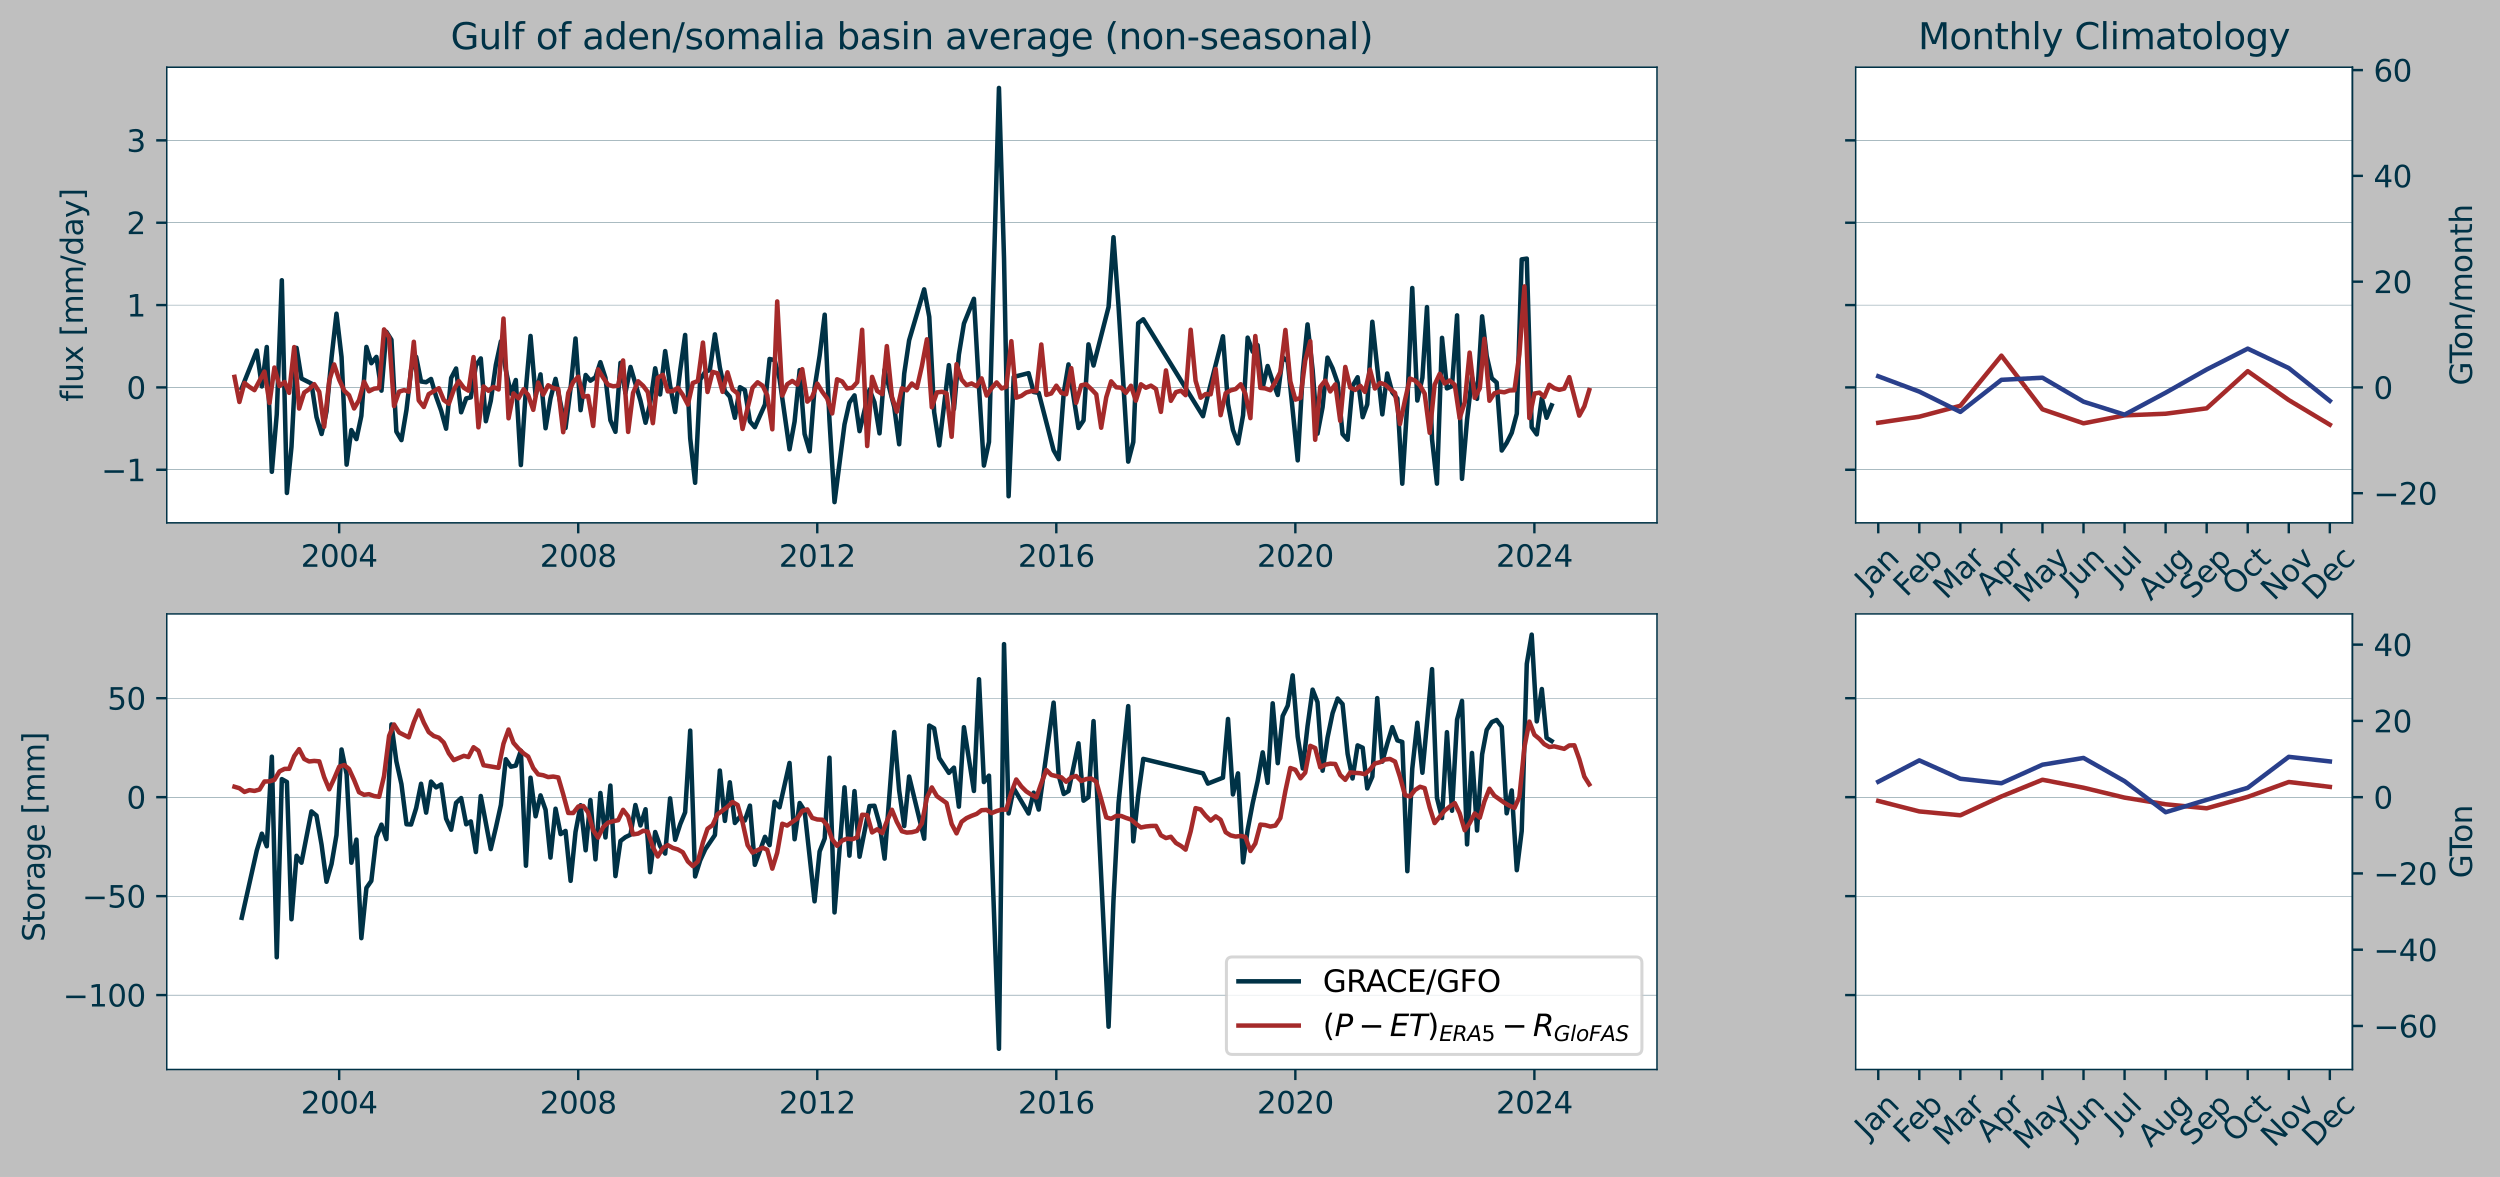 <?xml version="1.0" encoding="utf-8" standalone="no"?>
<!DOCTYPE svg PUBLIC "-//W3C//DTD SVG 1.1//EN"
  "http://www.w3.org/Graphics/SVG/1.1/DTD/svg11.dtd">
<svg xmlns:xlink="http://www.w3.org/1999/xlink" width="829.728pt" height="390.621pt" viewBox="0 0 829.728 390.621" xmlns="http://www.w3.org/2000/svg" version="1.1">
 <rect x="0" y="0" width="829.728" height="390.621" fill="#808080" stroke="none"/>
 <defs>
  <style type="text/css">*{stroke-linejoin: round; stroke-linecap: butt}</style>
 </defs>
 <g id="figure_1">
  <g id="patch_1">
   <path d="M 0 390.621 
L 829.728 390.621 
L 829.728 0 
L 0 0 
z
" style="fill: #ffffff; fill-opacity: 0.498"/>
  </g>
  <g id="axes_1">
   <g id="patch_2">
    <path d="M 55.345 173.518 
L 549.936 173.518 
L 549.936 22.318 
L 55.345 22.318 
z
" style="fill: #ffffff"/>
   </g>
   <g id="matplotlib.axis_1">
    <g id="xtick_1">
     <g id="line2d_1">
      <defs>
       <path id="mfc8c709b65" d="M 0 0 
L 0 3.5 
" style="stroke: #003246; stroke-width: 0.8"/>
      </defs>
      <g>
       <use xlink:href="#mfc8c709b65" x="112.567" y="173.518" style="fill: #003246; stroke: #003246; stroke-width: 0.8"/>
      </g>
     </g>
     <g id="text_1">
      <!-- 2004 -->
      <g style="fill: #003246" transform="translate(99.842 188.117) scale(0.1 -0.1)">
       <defs>
        <path id="DejaVuSans-32" d="M 1228 531 
L 3431 531 
L 3431 0 
L 469 0 
L 469 531 
Q 828 903 1448 1529 
Q 2069 2156 2228 2338 
Q 2531 2678 2651 2914 
Q 2772 3150 2772 3378 
Q 2772 3750 2511 3984 
Q 2250 4219 1831 4219 
Q 1534 4219 1204 4116 
Q 875 4013 500 3803 
L 500 4441 
Q 881 4594 1212 4672 
Q 1544 4750 1819 4750 
Q 2544 4750 2975 4387 
Q 3406 4025 3406 3419 
Q 3406 3131 3298 2873 
Q 3191 2616 2906 2266 
Q 2828 2175 2409 1742 
Q 1991 1309 1228 531 
z
" transform="scale(0.016)"/>
        <path id="DejaVuSans-30" d="M 2034 4250 
Q 1547 4250 1301 3770 
Q 1056 3291 1056 2328 
Q 1056 1369 1301 889 
Q 1547 409 2034 409 
Q 2525 409 2770 889 
Q 3016 1369 3016 2328 
Q 3016 3291 2770 3770 
Q 2525 4250 2034 4250 
z
M 2034 4750 
Q 2819 4750 3233 4129 
Q 3647 3509 3647 2328 
Q 3647 1150 3233 529 
Q 2819 -91 2034 -91 
Q 1250 -91 836 529 
Q 422 1150 422 2328 
Q 422 3509 836 4129 
Q 1250 4750 2034 4750 
z
" transform="scale(0.016)"/>
        <path id="DejaVuSans-34" d="M 2419 4116 
L 825 1625 
L 2419 1625 
L 2419 4116 
z
M 2253 4666 
L 3047 4666 
L 3047 1625 
L 3713 1625 
L 3713 1100 
L 3047 1100 
L 3047 0 
L 2419 0 
L 2419 1100 
L 313 1100 
L 313 1709 
L 2253 4666 
z
" transform="scale(0.016)"/>
       </defs>
       <use xlink:href="#DejaVuSans-32"/>
       <use xlink:href="#DejaVuSans-30" transform="translate(63.623 0)"/>
       <use xlink:href="#DejaVuSans-30" transform="translate(127.246 0)"/>
       <use xlink:href="#DejaVuSans-34" transform="translate(190.869 0)"/>
      </g>
     </g>
    </g>
    <g id="xtick_2">
     <g id="line2d_2">
      <g>
       <use xlink:href="#mfc8c709b65" x="191.904" y="173.518" style="fill: #003246; stroke: #003246; stroke-width: 0.8"/>
      </g>
     </g>
     <g id="text_2">
      <!-- 2008 -->
      <g style="fill: #003246" transform="translate(179.179 188.117) scale(0.1 -0.1)">
       <defs>
        <path id="DejaVuSans-38" d="M 2034 2216 
Q 1584 2216 1326 1975 
Q 1069 1734 1069 1313 
Q 1069 891 1326 650 
Q 1584 409 2034 409 
Q 2484 409 2743 651 
Q 3003 894 3003 1313 
Q 3003 1734 2745 1975 
Q 2488 2216 2034 2216 
z
M 1403 2484 
Q 997 2584 770 2862 
Q 544 3141 544 3541 
Q 544 4100 942 4425 
Q 1341 4750 2034 4750 
Q 2731 4750 3128 4425 
Q 3525 4100 3525 3541 
Q 3525 3141 3298 2862 
Q 3072 2584 2669 2484 
Q 3125 2378 3379 2068 
Q 3634 1759 3634 1313 
Q 3634 634 3220 271 
Q 2806 -91 2034 -91 
Q 1263 -91 848 271 
Q 434 634 434 1313 
Q 434 1759 690 2068 
Q 947 2378 1403 2484 
z
M 1172 3481 
Q 1172 3119 1398 2916 
Q 1625 2713 2034 2713 
Q 2441 2713 2670 2916 
Q 2900 3119 2900 3481 
Q 2900 3844 2670 4047 
Q 2441 4250 2034 4250 
Q 1625 4250 1398 4047 
Q 1172 3844 1172 3481 
z
" transform="scale(0.016)"/>
       </defs>
       <use xlink:href="#DejaVuSans-32"/>
       <use xlink:href="#DejaVuSans-30" transform="translate(63.623 0)"/>
       <use xlink:href="#DejaVuSans-30" transform="translate(127.246 0)"/>
       <use xlink:href="#DejaVuSans-38" transform="translate(190.869 0)"/>
      </g>
     </g>
    </g>
    <g id="xtick_3">
     <g id="line2d_3">
      <g>
       <use xlink:href="#mfc8c709b65" x="271.24" y="173.518" style="fill: #003246; stroke: #003246; stroke-width: 0.8"/>
      </g>
     </g>
     <g id="text_3">
      <!-- 2012 -->
      <g style="fill: #003246" transform="translate(258.515 188.117) scale(0.1 -0.1)">
       <defs>
        <path id="DejaVuSans-31" d="M 794 531 
L 1825 531 
L 1825 4091 
L 703 3866 
L 703 4441 
L 1819 4666 
L 2450 4666 
L 2450 531 
L 3481 531 
L 3481 0 
L 794 0 
L 794 531 
z
" transform="scale(0.016)"/>
       </defs>
       <use xlink:href="#DejaVuSans-32"/>
       <use xlink:href="#DejaVuSans-30" transform="translate(63.623 0)"/>
       <use xlink:href="#DejaVuSans-31" transform="translate(127.246 0)"/>
       <use xlink:href="#DejaVuSans-32" transform="translate(190.869 0)"/>
      </g>
     </g>
    </g>
    <g id="xtick_4">
     <g id="line2d_4">
      <g>
       <use xlink:href="#mfc8c709b65" x="350.577" y="173.518" style="fill: #003246; stroke: #003246; stroke-width: 0.8"/>
      </g>
     </g>
     <g id="text_4">
      <!-- 2016 -->
      <g style="fill: #003246" transform="translate(337.852 188.117) scale(0.1 -0.1)">
       <defs>
        <path id="DejaVuSans-36" d="M 2113 2584 
Q 1688 2584 1439 2293 
Q 1191 2003 1191 1497 
Q 1191 994 1439 701 
Q 1688 409 2113 409 
Q 2538 409 2786 701 
Q 3034 994 3034 1497 
Q 3034 2003 2786 2293 
Q 2538 2584 2113 2584 
z
M 3366 4563 
L 3366 3988 
Q 3128 4100 2886 4159 
Q 2644 4219 2406 4219 
Q 1781 4219 1451 3797 
Q 1122 3375 1075 2522 
Q 1259 2794 1537 2939 
Q 1816 3084 2150 3084 
Q 2853 3084 3261 2657 
Q 3669 2231 3669 1497 
Q 3669 778 3244 343 
Q 2819 -91 2113 -91 
Q 1303 -91 875 529 
Q 447 1150 447 2328 
Q 447 3434 972 4092 
Q 1497 4750 2381 4750 
Q 2619 4750 2861 4703 
Q 3103 4656 3366 4563 
z
" transform="scale(0.016)"/>
       </defs>
       <use xlink:href="#DejaVuSans-32"/>
       <use xlink:href="#DejaVuSans-30" transform="translate(63.623 0)"/>
       <use xlink:href="#DejaVuSans-31" transform="translate(127.246 0)"/>
       <use xlink:href="#DejaVuSans-36" transform="translate(190.869 0)"/>
      </g>
     </g>
    </g>
    <g id="xtick_5">
     <g id="line2d_5">
      <g>
       <use xlink:href="#mfc8c709b65" x="429.913" y="173.518" style="fill: #003246; stroke: #003246; stroke-width: 0.8"/>
      </g>
     </g>
     <g id="text_5">
      <!-- 2020 -->
      <g style="fill: #003246" transform="translate(417.188 188.117) scale(0.1 -0.1)">
       <use xlink:href="#DejaVuSans-32"/>
       <use xlink:href="#DejaVuSans-30" transform="translate(63.623 0)"/>
       <use xlink:href="#DejaVuSans-32" transform="translate(127.246 0)"/>
       <use xlink:href="#DejaVuSans-30" transform="translate(190.869 0)"/>
      </g>
     </g>
    </g>
    <g id="xtick_6">
     <g id="line2d_6">
      <g>
       <use xlink:href="#mfc8c709b65" x="509.25" y="173.518" style="fill: #003246; stroke: #003246; stroke-width: 0.8"/>
      </g>
     </g>
     <g id="text_6">
      <!-- 2024 -->
      <g style="fill: #003246" transform="translate(496.525 188.117) scale(0.1 -0.1)">
       <use xlink:href="#DejaVuSans-32"/>
       <use xlink:href="#DejaVuSans-30" transform="translate(63.623 0)"/>
       <use xlink:href="#DejaVuSans-32" transform="translate(127.246 0)"/>
       <use xlink:href="#DejaVuSans-34" transform="translate(190.869 0)"/>
      </g>
     </g>
    </g>
   </g>
   <g id="matplotlib.axis_2">
    <g id="ytick_1">
     <g id="line2d_7">
      <path d="M 55.345 155.911 
L 549.936 155.911 
" clip-path="url(#pb90c059dde)" style="fill: none; stroke: #003246; stroke-width: 0.1; stroke-linecap: square"/>
     </g>
     <g id="line2d_8">
      <defs>
       <path id="mcd963836e6" d="M 0 0 
L -3.5 0 
" style="stroke: #003246; stroke-width: 0.8"/>
      </defs>
      <g>
       <use xlink:href="#mcd963836e6" x="55.345" y="155.911" style="fill: #003246; stroke: #003246; stroke-width: 0.8"/>
      </g>
     </g>
     <g id="text_7">
      <!-- −1 -->
      <g style="fill: #003246" transform="translate(33.603 159.71) scale(0.1 -0.1)">
       <defs>
        <path id="DejaVuSans-2212" d="M 678 2272 
L 4684 2272 
L 4684 1741 
L 678 1741 
L 678 2272 
z
" transform="scale(0.016)"/>
       </defs>
       <use xlink:href="#DejaVuSans-2212"/>
       <use xlink:href="#DejaVuSans-31" transform="translate(83.789 0)"/>
      </g>
     </g>
    </g>
    <g id="ytick_2">
     <g id="line2d_9">
      <path d="M 55.345 128.58 
L 549.936 128.58 
" clip-path="url(#pb90c059dde)" style="fill: none; stroke: #003246; stroke-width: 0.1; stroke-linecap: square"/>
     </g>
     <g id="line2d_10">
      <g>
       <use xlink:href="#mcd963836e6" x="55.345" y="128.58" style="fill: #003246; stroke: #003246; stroke-width: 0.8"/>
      </g>
     </g>
     <g id="text_8">
      <!-- 0 -->
      <g style="fill: #003246" transform="translate(41.983 132.379) scale(0.1 -0.1)">
       <use xlink:href="#DejaVuSans-30"/>
      </g>
     </g>
    </g>
    <g id="ytick_3">
     <g id="line2d_11">
      <path d="M 55.345 101.249 
L 549.936 101.249 
" clip-path="url(#pb90c059dde)" style="fill: none; stroke: #003246; stroke-width: 0.1; stroke-linecap: square"/>
     </g>
     <g id="line2d_12">
      <g>
       <use xlink:href="#mcd963836e6" x="55.345" y="101.249" style="fill: #003246; stroke: #003246; stroke-width: 0.8"/>
      </g>
     </g>
     <g id="text_9">
      <!-- 1 -->
      <g style="fill: #003246" transform="translate(41.983 105.048) scale(0.1 -0.1)">
       <use xlink:href="#DejaVuSans-31"/>
      </g>
     </g>
    </g>
    <g id="ytick_4">
     <g id="line2d_13">
      <path d="M 55.345 73.918 
L 549.936 73.918 
" clip-path="url(#pb90c059dde)" style="fill: none; stroke: #003246; stroke-width: 0.1; stroke-linecap: square"/>
     </g>
     <g id="line2d_14">
      <g>
       <use xlink:href="#mcd963836e6" x="55.345" y="73.918" style="fill: #003246; stroke: #003246; stroke-width: 0.8"/>
      </g>
     </g>
     <g id="text_10">
      <!-- 2 -->
      <g style="fill: #003246" transform="translate(41.983 77.717) scale(0.1 -0.1)">
       <use xlink:href="#DejaVuSans-32"/>
      </g>
     </g>
    </g>
    <g id="ytick_5">
     <g id="line2d_15">
      <path d="M 55.345 46.586 
L 549.936 46.586 
" clip-path="url(#pb90c059dde)" style="fill: none; stroke: #003246; stroke-width: 0.1; stroke-linecap: square"/>
     </g>
     <g id="line2d_16">
      <g>
       <use xlink:href="#mcd963836e6" x="55.345" y="46.586" style="fill: #003246; stroke: #003246; stroke-width: 0.8"/>
      </g>
     </g>
     <g id="text_11">
      <!-- 3 -->
      <g style="fill: #003246" transform="translate(41.983 50.386) scale(0.1 -0.1)">
       <defs>
        <path id="DejaVuSans-33" d="M 2597 2516 
Q 3050 2419 3304 2112 
Q 3559 1806 3559 1356 
Q 3559 666 3084 287 
Q 2609 -91 1734 -91 
Q 1441 -91 1130 -33 
Q 819 25 488 141 
L 488 750 
Q 750 597 1062 519 
Q 1375 441 1716 441 
Q 2309 441 2620 675 
Q 2931 909 2931 1356 
Q 2931 1769 2642 2001 
Q 2353 2234 1838 2234 
L 1294 2234 
L 1294 2753 
L 1863 2753 
Q 2328 2753 2575 2939 
Q 2822 3125 2822 3475 
Q 2822 3834 2567 4026 
Q 2313 4219 1838 4219 
Q 1578 4219 1281 4162 
Q 984 4106 628 3988 
L 628 4550 
Q 988 4650 1302 4700 
Q 1616 4750 1894 4750 
Q 2613 4750 3031 4423 
Q 3450 4097 3450 3541 
Q 3450 3153 3228 2886 
Q 3006 2619 2597 2516 
z
" transform="scale(0.016)"/>
       </defs>
       <use xlink:href="#DejaVuSans-33"/>
      </g>
     </g>
    </g>
    <g id="text_12">
     <!-- flux [mm/day] -->
     <g style="fill: #003246" transform="translate(27.523 133.309) rotate(-90) scale(0.1 -0.1)">
      <defs>
       <path id="DejaVuSans-66" d="M 2375 4863 
L 2375 4384 
L 1825 4384 
Q 1516 4384 1395 4259 
Q 1275 4134 1275 3809 
L 1275 3500 
L 2222 3500 
L 2222 3053 
L 1275 3053 
L 1275 0 
L 697 0 
L 697 3053 
L 147 3053 
L 147 3500 
L 697 3500 
L 697 3744 
Q 697 4328 969 4595 
Q 1241 4863 1831 4863 
L 2375 4863 
z
" transform="scale(0.016)"/>
       <path id="DejaVuSans-6c" d="M 603 4863 
L 1178 4863 
L 1178 0 
L 603 0 
L 603 4863 
z
" transform="scale(0.016)"/>
       <path id="DejaVuSans-75" d="M 544 1381 
L 544 3500 
L 1119 3500 
L 1119 1403 
Q 1119 906 1312 657 
Q 1506 409 1894 409 
Q 2359 409 2629 706 
Q 2900 1003 2900 1516 
L 2900 3500 
L 3475 3500 
L 3475 0 
L 2900 0 
L 2900 538 
Q 2691 219 2414 64 
Q 2138 -91 1772 -91 
Q 1169 -91 856 284 
Q 544 659 544 1381 
z
M 1991 3584 
L 1991 3584 
z
" transform="scale(0.016)"/>
       <path id="DejaVuSans-78" d="M 3513 3500 
L 2247 1797 
L 3578 0 
L 2900 0 
L 1881 1375 
L 863 0 
L 184 0 
L 1544 1831 
L 300 3500 
L 978 3500 
L 1906 2253 
L 2834 3500 
L 3513 3500 
z
" transform="scale(0.016)"/>
       <path id="DejaVuSans-20" transform="scale(0.016)"/>
       <path id="DejaVuSans-5b" d="M 550 4863 
L 1875 4863 
L 1875 4416 
L 1125 4416 
L 1125 -397 
L 1875 -397 
L 1875 -844 
L 550 -844 
L 550 4863 
z
" transform="scale(0.016)"/>
       <path id="DejaVuSans-6d" d="M 3328 2828 
Q 3544 3216 3844 3400 
Q 4144 3584 4550 3584 
Q 5097 3584 5394 3201 
Q 5691 2819 5691 2113 
L 5691 0 
L 5113 0 
L 5113 2094 
Q 5113 2597 4934 2840 
Q 4756 3084 4391 3084 
Q 3944 3084 3684 2787 
Q 3425 2491 3425 1978 
L 3425 0 
L 2847 0 
L 2847 2094 
Q 2847 2600 2669 2842 
Q 2491 3084 2119 3084 
Q 1678 3084 1418 2786 
Q 1159 2488 1159 1978 
L 1159 0 
L 581 0 
L 581 3500 
L 1159 3500 
L 1159 2956 
Q 1356 3278 1631 3431 
Q 1906 3584 2284 3584 
Q 2666 3584 2933 3390 
Q 3200 3197 3328 2828 
z
" transform="scale(0.016)"/>
       <path id="DejaVuSans-2f" d="M 1625 4666 
L 2156 4666 
L 531 -594 
L 0 -594 
L 1625 4666 
z
" transform="scale(0.016)"/>
       <path id="DejaVuSans-64" d="M 2906 2969 
L 2906 4863 
L 3481 4863 
L 3481 0 
L 2906 0 
L 2906 525 
Q 2725 213 2448 61 
Q 2172 -91 1784 -91 
Q 1150 -91 751 415 
Q 353 922 353 1747 
Q 353 2572 751 3078 
Q 1150 3584 1784 3584 
Q 2172 3584 2448 3432 
Q 2725 3281 2906 2969 
z
M 947 1747 
Q 947 1113 1208 752 
Q 1469 391 1925 391 
Q 2381 391 2643 752 
Q 2906 1113 2906 1747 
Q 2906 2381 2643 2742 
Q 2381 3103 1925 3103 
Q 1469 3103 1208 2742 
Q 947 2381 947 1747 
z
" transform="scale(0.016)"/>
       <path id="DejaVuSans-61" d="M 2194 1759 
Q 1497 1759 1228 1600 
Q 959 1441 959 1056 
Q 959 750 1161 570 
Q 1363 391 1709 391 
Q 2188 391 2477 730 
Q 2766 1069 2766 1631 
L 2766 1759 
L 2194 1759 
z
M 3341 1997 
L 3341 0 
L 2766 0 
L 2766 531 
Q 2569 213 2275 61 
Q 1981 -91 1556 -91 
Q 1019 -91 701 211 
Q 384 513 384 1019 
Q 384 1609 779 1909 
Q 1175 2209 1959 2209 
L 2766 2209 
L 2766 2266 
Q 2766 2663 2505 2880 
Q 2244 3097 1772 3097 
Q 1472 3097 1187 3025 
Q 903 2953 641 2809 
L 641 3341 
Q 956 3463 1253 3523 
Q 1550 3584 1831 3584 
Q 2591 3584 2966 3190 
Q 3341 2797 3341 1997 
z
" transform="scale(0.016)"/>
       <path id="DejaVuSans-79" d="M 2059 -325 
Q 1816 -950 1584 -1140 
Q 1353 -1331 966 -1331 
L 506 -1331 
L 506 -850 
L 844 -850 
Q 1081 -850 1212 -737 
Q 1344 -625 1503 -206 
L 1606 56 
L 191 3500 
L 800 3500 
L 1894 763 
L 2988 3500 
L 3597 3500 
L 2059 -325 
z
" transform="scale(0.016)"/>
       <path id="DejaVuSans-5d" d="M 1947 4863 
L 1947 -844 
L 622 -844 
L 622 -397 
L 1369 -397 
L 1369 4416 
L 622 4416 
L 622 4863 
L 1947 4863 
z
" transform="scale(0.016)"/>
      </defs>
      <use xlink:href="#DejaVuSans-66"/>
      <use xlink:href="#DejaVuSans-6c" transform="translate(35.205 0)"/>
      <use xlink:href="#DejaVuSans-75" transform="translate(62.988 0)"/>
      <use xlink:href="#DejaVuSans-78" transform="translate(126.367 0)"/>
      <use xlink:href="#DejaVuSans-20" transform="translate(185.547 0)"/>
      <use xlink:href="#DejaVuSans-5b" transform="translate(217.334 0)"/>
      <use xlink:href="#DejaVuSans-6d" transform="translate(256.348 0)"/>
      <use xlink:href="#DejaVuSans-6d" transform="translate(353.76 0)"/>
      <use xlink:href="#DejaVuSans-2f" transform="translate(451.172 0)"/>
      <use xlink:href="#DejaVuSans-64" transform="translate(484.863 0)"/>
      <use xlink:href="#DejaVuSans-61" transform="translate(548.34 0)"/>
      <use xlink:href="#DejaVuSans-79" transform="translate(609.619 0)"/>
      <use xlink:href="#DejaVuSans-5d" transform="translate(668.799 0)"/>
     </g>
    </g>
   </g>
   <g id="line2d_17">
    <path d="M 80.23 128.833 
L 85.225 116.348 
L 86.909 128.254 
L 88.538 115.17 
L 90.221 156.579 
L 91.85 137.528 
L 93.534 93.011 
L 95.217 163.599 
L 96.738 148.314 
L 98.421 115.466 
L 100.05 125.621 
L 103.363 127.299 
L 105.046 138.417 
L 106.729 144.034 
L 108.359 136.611 
L 110.042 118.623 
L 111.671 104.115 
L 113.354 118.491 
L 115.038 154.205 
L 116.613 142.743 
L 118.296 145.732 
L 119.925 138.029 
L 121.608 115.145 
L 123.238 120.546 
L 124.921 118.456 
L 126.604 129.648 
L 128.233 110.123 
L 129.917 112.783 
L 131.546 143.242 
L 133.229 146.065 
L 134.913 135.992 
L 136.433 122.775 
L 138.117 118.455 
L 139.746 126.606 
L 141.429 126.855 
L 143.058 125.783 
L 144.741 131.612 
L 146.425 136.338 
L 148.054 142.278 
L 149.737 125.436 
L 151.366 122.306 
L 153.05 136.829 
L 154.733 132.226 
L 156.254 131.879 
L 157.937 121.348 
L 159.566 118.954 
L 161.25 139.797 
L 162.879 133.048 
L 164.562 121.137 
L 166.245 113.303 
L 167.875 122.815 
L 169.558 130.658 
L 171.187 126.124 
L 172.87 154.347 
L 174.554 128.928 
L 176.074 111.505 
L 177.758 131.305 
L 179.387 124.26 
L 181.07 142.128 
L 182.699 132.248 
L 184.383 125.748 
L 187.695 142.05 
L 189.378 128.776 
L 191.008 112.348 
L 192.691 136.13 
L 194.374 124.461 
L 195.949 126.349 
L 197.633 125.201 
L 199.262 120.209 
L 200.945 125.397 
L 202.574 139.46 
L 204.257 143.312 
L 205.941 120.42 
L 207.57 130.429 
L 209.253 121.798 
L 212.566 132.994 
L 214.249 140.305 
L 215.77 133.975 
L 217.453 122.238 
L 219.082 130.912 
L 220.766 116.533 
L 222.395 127.931 
L 224.078 136.73 
L 225.761 122.805 
L 227.391 111.172 
L 229.074 145.501 
L 230.703 160.233 
L 232.386 126.002 
L 234.07 123.394 
L 235.59 122.836 
L 237.274 110.965 
L 238.903 121.932 
L 240.586 129.792 
L 242.215 131.653 
L 243.899 138.667 
L 245.582 128.508 
L 247.211 129.462 
L 248.894 139.87 
L 250.524 141.779 
L 253.89 134.243 
L 255.411 119.141 
L 257.094 119.534 
L 258.723 125.716 
L 262.036 149.111 
L 263.719 139.902 
L 265.403 122.852 
L 267.032 144.021 
L 268.715 149.788 
L 270.344 128.834 
L 272.028 118.054 
L 273.711 104.439 
L 275.286 139.369 
L 276.969 166.645 
L 280.282 140.854 
L 281.911 133.621 
L 283.594 131.224 
L 285.277 143.088 
L 288.59 129.325 
L 290.219 133.514 
L 291.902 143.822 
L 293.586 122.755 
L 296.79 135.09 
L 298.419 147.444 
L 300.102 124 
L 301.731 112.948 
L 306.727 96.035 
L 308.41 105.158 
L 310.04 136.803 
L 311.723 147.837 
L 314.927 121.194 
L 316.61 135.725 
L 318.239 117.706 
L 319.923 107.387 
L 323.235 99.172 
L 324.919 128.579 
L 326.548 154.508 
L 328.231 146.694 
L 331.543 29.191 
L 333.227 85.755 
L 334.747 164.699 
L 336.431 125.104 
L 341.372 123.843 
L 343.056 130.103 
L 344.739 130.403 
L 349.681 149.432 
L 351.364 152.384 
L 353.047 130.388 
L 354.622 120.944 
L 357.935 142.032 
L 359.618 139.532 
L 361.247 114.289 
L 362.931 121.302 
L 367.926 101.876 
L 369.556 78.734 
L 371.239 101.796 
L 374.443 153.204 
L 376.126 146.709 
L 377.755 107.245 
L 379.439 105.965 
L 399.259 138.134 
L 400.888 131.193 
L 405.884 111.612 
L 407.568 134.073 
L 409.197 142.665 
L 410.88 147.181 
L 412.563 137.814 
L 414.084 112.063 
L 415.767 116.742 
L 417.396 114.565 
L 419.08 128.617 
L 420.709 121.478 
L 422.392 126.602 
L 424.076 131.088 
L 425.705 118.566 
L 427.388 119.921 
L 430.701 152.786 
L 432.384 123.529 
L 433.959 107.667 
L 435.642 122.658 
L 437.271 143.925 
L 438.955 135.123 
L 440.584 118.701 
L 442.267 122.224 
L 443.951 127.074 
L 445.58 144.062 
L 447.263 145.941 
L 448.892 128.141 
L 450.575 125.208 
L 452.259 138.467 
L 453.779 134.21 
L 455.463 106.797 
L 458.775 137.522 
L 460.404 123.953 
L 462.088 130.233 
L 463.771 132.262 
L 465.4 160.534 
L 467.084 133.644 
L 468.713 95.596 
L 470.396 132.931 
L 472.079 125.357 
L 473.6 101.931 
L 475.283 145.837 
L 476.912 160.513 
L 478.596 112.135 
L 480.225 128.901 
L 481.908 128.179 
L 483.592 104.668 
L 485.221 158.916 
L 486.904 139.324 
L 488.533 125.238 
L 490.217 132.369 
L 491.9 105 
L 493.42 118.158 
L 495.104 125.525 
L 496.733 126.983 
L 498.416 149.525 
L 500.045 147.012 
L 501.729 143.65 
L 503.412 137.296 
L 505.041 86.075 
L 506.725 85.83 
L 508.354 141.8 
L 510.037 144.169 
L 511.721 132.161 
L 513.295 138.642 
L 514.979 134.523 
L 514.979 134.523 
" clip-path="url(#pb90c059dde)" style="fill: none; stroke: #003246; stroke-width: 1.5; stroke-linecap: square"/>
   </g>
   <g id="line2d_18">
    <path d="M 77.827 125.085 
L 79.456 133.402 
L 81.139 127.088 
L 82.768 128.396 
L 84.452 129.48 
L 87.764 123.323 
L 89.448 133.733 
L 91.077 121.986 
L 92.76 128.146 
L 94.443 126.783 
L 95.964 130.373 
L 97.647 115.197 
L 99.276 135.588 
L 100.96 130.296 
L 102.589 129.175 
L 104.272 127.496 
L 105.956 130.042 
L 107.585 141.632 
L 109.268 126.385 
L 110.897 120.953 
L 112.581 126.045 
L 114.264 129.676 
L 115.839 131.158 
L 117.522 135.564 
L 119.151 132.805 
L 120.835 126.688 
L 122.464 129.852 
L 124.147 128.998 
L 125.83 128.793 
L 127.46 109.336 
L 129.143 111.96 
L 130.772 134.768 
L 132.455 129.993 
L 134.139 129.464 
L 135.659 129.997 
L 137.343 113.441 
L 138.972 132.9 
L 140.655 135.061 
L 142.284 130.813 
L 145.651 128.852 
L 147.28 132.759 
L 148.964 134.005 
L 150.593 129.385 
L 152.276 126.455 
L 153.959 128.722 
L 155.48 129.657 
L 157.163 118.523 
L 158.792 141.826 
L 160.476 128.275 
L 162.105 129.688 
L 163.788 128.438 
L 165.472 129.258 
L 167.101 105.721 
L 168.784 138.83 
L 170.413 130.576 
L 172.097 132.201 
L 173.78 129.203 
L 175.3 131.136 
L 176.984 136.019 
L 178.613 126.964 
L 180.296 130.975 
L 181.925 127.868 
L 183.609 128.818 
L 185.292 129.154 
L 186.921 143.443 
L 188.605 130.402 
L 190.234 126.825 
L 191.917 125.03 
L 193.601 131.667 
L 195.175 131.418 
L 196.859 141.37 
L 198.488 122.602 
L 200.171 125.324 
L 201.8 127.68 
L 203.484 128.203 
L 205.167 128.017 
L 206.796 119.634 
L 208.48 143.347 
L 210.109 130.391 
L 211.792 126.55 
L 213.475 128.072 
L 214.996 130.119 
L 216.679 140.439 
L 218.308 125.372 
L 219.992 124.414 
L 221.621 129.891 
L 223.304 129.814 
L 224.988 128.699 
L 226.617 131.058 
L 228.3 134.279 
L 229.929 127.108 
L 231.613 126.461 
L 233.296 113.702 
L 234.816 130.095 
L 236.5 123.422 
L 238.129 123.899 
L 239.812 130.048 
L 241.441 123.574 
L 243.125 129.219 
L 244.808 130.619 
L 246.437 142.359 
L 249.75 128.699 
L 251.433 126.877 
L 253.117 128.024 
L 254.637 131.216 
L 256.32 142.48 
L 257.949 100.051 
L 259.633 131.279 
L 261.262 127.539 
L 262.945 126.432 
L 264.629 127.643 
L 266.258 122.531 
L 267.941 133.291 
L 269.57 131.699 
L 271.254 127.319 
L 272.937 130.096 
L 274.512 132.232 
L 276.195 137.206 
L 277.824 125.882 
L 279.508 126.595 
L 281.137 128.919 
L 282.82 128.703 
L 284.504 126.83 
L 286.133 109.459 
L 287.816 148.022 
L 289.445 125.084 
L 291.129 129.751 
L 292.812 130.812 
L 294.332 114.873 
L 296.016 131.665 
L 297.645 136.631 
L 299.328 128.87 
L 300.957 129.541 
L 302.641 127.286 
L 304.324 128.716 
L 305.953 121.555 
L 307.637 112.623 
L 309.266 135.164 
L 310.949 130.23 
L 312.633 130.027 
L 314.153 130.547 
L 315.836 144.951 
L 317.465 120.873 
L 319.149 125.98 
L 320.778 127.837 
L 322.461 127.262 
L 324.145 128.188 
L 325.774 125.584 
L 327.457 131.272 
L 329.086 128.868 
L 330.77 126.928 
L 332.453 128.925 
L 333.974 128.361 
L 335.657 113.241 
L 337.286 131.98 
L 338.969 131.399 
L 340.599 130.271 
L 342.282 129.81 
L 343.965 129.787 
L 345.594 114.332 
L 347.278 131.07 
L 348.907 130.584 
L 350.59 128.007 
L 352.274 130.404 
L 353.848 130.841 
L 355.532 122.193 
L 357.161 133.702 
L 358.844 127.876 
L 360.473 127.535 
L 362.157 129.109 
L 363.84 130.863 
L 365.469 141.957 
L 367.153 131.859 
L 368.782 126.573 
L 370.465 128.538 
L 372.148 128.695 
L 373.669 130.37 
L 375.352 128.029 
L 376.981 132.975 
L 378.665 127.548 
L 380.294 128.697 
L 381.977 127.985 
L 383.661 129.103 
L 385.29 136.694 
L 386.973 122.943 
L 388.602 133.028 
L 390.286 130.147 
L 391.969 129.672 
L 393.49 131.152 
L 395.173 109.45 
L 396.802 126.358 
L 398.485 131.99 
L 400.114 130.796 
L 401.798 130.874 
L 403.481 122.486 
L 405.11 137.785 
L 406.794 130.494 
L 408.423 129.565 
L 410.106 129.115 
L 411.79 127.529 
L 413.31 130.637 
L 414.993 138.775 
L 416.623 111.539 
L 418.306 128.731 
L 419.935 128.914 
L 421.618 129.517 
L 423.302 126.769 
L 424.931 123.463 
L 426.614 109.519 
L 428.243 126.593 
L 429.927 132.628 
L 431.61 132.077 
L 433.185 119.711 
L 434.868 113.261 
L 436.497 145.946 
L 438.181 128.374 
L 439.81 126.345 
L 441.493 129.908 
L 443.177 127.571 
L 444.806 139.679 
L 446.489 121.788 
L 448.118 128.62 
L 449.802 129.396 
L 451.485 128.068 
L 453.006 130.068 
L 454.689 122.673 
L 456.318 128.948 
L 458.001 127.087 
L 459.63 127.574 
L 461.314 129.083 
L 462.997 130.423 
L 464.626 140.737 
L 466.31 132.745 
L 467.939 125.639 
L 469.622 126.298 
L 471.306 127.961 
L 472.826 130.612 
L 474.509 143.649 
L 476.139 127.707 
L 477.822 124.086 
L 479.451 127.251 
L 481.134 126.292 
L 482.818 127.717 
L 484.447 138.768 
L 486.13 133.55 
L 487.759 117.032 
L 489.443 132.03 
L 491.126 128.88 
L 492.647 112.447 
L 494.33 133 
L 495.959 130.551 
L 497.643 129.973 
L 499.272 130.208 
L 500.955 129.596 
L 502.638 129.518 
L 504.267 117.587 
L 505.951 95.054 
L 507.58 138.742 
L 509.263 130.614 
L 510.947 130.301 
L 512.522 131.737 
L 514.205 127.704 
L 515.834 128.837 
L 517.517 129.381 
L 519.146 128.975 
L 520.83 125.17 
L 524.142 137.943 
L 525.826 134.867 
L 527.455 129.456 
L 527.455 129.456 
" clip-path="url(#pb90c059dde)" style="fill: none; stroke: #a52a2a; stroke-width: 1.5; stroke-linecap: square"/>
   </g>
   <g id="patch_3">
    <path d="M 55.345 173.518 
L 55.345 22.318 
" style="fill: none; stroke: #003246; stroke-width: 0.5; stroke-linejoin: miter; stroke-linecap: square"/>
   </g>
   <g id="patch_4">
    <path d="M 549.936 173.518 
L 549.936 22.318 
" style="fill: none; stroke: #003246; stroke-width: 0.5; stroke-linejoin: miter; stroke-linecap: square"/>
   </g>
   <g id="patch_5">
    <path d="M 55.345 173.518 
L 549.936 173.518 
" style="fill: none; stroke: #003246; stroke-width: 0.5; stroke-linejoin: miter; stroke-linecap: square"/>
   </g>
   <g id="patch_6">
    <path d="M 55.345 22.318 
L 549.936 22.318 
" style="fill: none; stroke: #003246; stroke-width: 0.5; stroke-linejoin: miter; stroke-linecap: square"/>
   </g>
   <g id="text_13">
    <!-- Gulf of aden/somalia basin average (non-seasonal) -->
    <g style="fill: #003246" transform="translate(149.556 16.318) scale(0.12 -0.12)">
     <defs>
      <path id="DejaVuSans-47" d="M 3809 666 
L 3809 1919 
L 2778 1919 
L 2778 2438 
L 4434 2438 
L 4434 434 
Q 4069 175 3628 42 
Q 3188 -91 2688 -91 
Q 1594 -91 976 548 
Q 359 1188 359 2328 
Q 359 3472 976 4111 
Q 1594 4750 2688 4750 
Q 3144 4750 3555 4637 
Q 3966 4525 4313 4306 
L 4313 3634 
Q 3963 3931 3569 4081 
Q 3175 4231 2741 4231 
Q 1884 4231 1454 3753 
Q 1025 3275 1025 2328 
Q 1025 1384 1454 906 
Q 1884 428 2741 428 
Q 3075 428 3337 486 
Q 3600 544 3809 666 
z
" transform="scale(0.016)"/>
      <path id="DejaVuSans-6f" d="M 1959 3097 
Q 1497 3097 1228 2736 
Q 959 2375 959 1747 
Q 959 1119 1226 758 
Q 1494 397 1959 397 
Q 2419 397 2687 759 
Q 2956 1122 2956 1747 
Q 2956 2369 2687 2733 
Q 2419 3097 1959 3097 
z
M 1959 3584 
Q 2709 3584 3137 3096 
Q 3566 2609 3566 1747 
Q 3566 888 3137 398 
Q 2709 -91 1959 -91 
Q 1206 -91 779 398 
Q 353 888 353 1747 
Q 353 2609 779 3096 
Q 1206 3584 1959 3584 
z
" transform="scale(0.016)"/>
      <path id="DejaVuSans-65" d="M 3597 1894 
L 3597 1613 
L 953 1613 
Q 991 1019 1311 708 
Q 1631 397 2203 397 
Q 2534 397 2845 478 
Q 3156 559 3463 722 
L 3463 178 
Q 3153 47 2828 -22 
Q 2503 -91 2169 -91 
Q 1331 -91 842 396 
Q 353 884 353 1716 
Q 353 2575 817 3079 
Q 1281 3584 2069 3584 
Q 2775 3584 3186 3129 
Q 3597 2675 3597 1894 
z
M 3022 2063 
Q 3016 2534 2758 2815 
Q 2500 3097 2075 3097 
Q 1594 3097 1305 2825 
Q 1016 2553 972 2059 
L 3022 2063 
z
" transform="scale(0.016)"/>
      <path id="DejaVuSans-6e" d="M 3513 2113 
L 3513 0 
L 2938 0 
L 2938 2094 
Q 2938 2591 2744 2837 
Q 2550 3084 2163 3084 
Q 1697 3084 1428 2787 
Q 1159 2491 1159 1978 
L 1159 0 
L 581 0 
L 581 3500 
L 1159 3500 
L 1159 2956 
Q 1366 3272 1645 3428 
Q 1925 3584 2291 3584 
Q 2894 3584 3203 3211 
Q 3513 2838 3513 2113 
z
" transform="scale(0.016)"/>
      <path id="DejaVuSans-73" d="M 2834 3397 
L 2834 2853 
Q 2591 2978 2328 3040 
Q 2066 3103 1784 3103 
Q 1356 3103 1142 2972 
Q 928 2841 928 2578 
Q 928 2378 1081 2264 
Q 1234 2150 1697 2047 
L 1894 2003 
Q 2506 1872 2764 1633 
Q 3022 1394 3022 966 
Q 3022 478 2636 193 
Q 2250 -91 1575 -91 
Q 1294 -91 989 -36 
Q 684 19 347 128 
L 347 722 
Q 666 556 975 473 
Q 1284 391 1588 391 
Q 1994 391 2212 530 
Q 2431 669 2431 922 
Q 2431 1156 2273 1281 
Q 2116 1406 1581 1522 
L 1381 1569 
Q 847 1681 609 1914 
Q 372 2147 372 2553 
Q 372 3047 722 3315 
Q 1072 3584 1716 3584 
Q 2034 3584 2315 3537 
Q 2597 3491 2834 3397 
z
" transform="scale(0.016)"/>
      <path id="DejaVuSans-69" d="M 603 3500 
L 1178 3500 
L 1178 0 
L 603 0 
L 603 3500 
z
M 603 4863 
L 1178 4863 
L 1178 4134 
L 603 4134 
L 603 4863 
z
" transform="scale(0.016)"/>
      <path id="DejaVuSans-62" d="M 3116 1747 
Q 3116 2381 2855 2742 
Q 2594 3103 2138 3103 
Q 1681 3103 1420 2742 
Q 1159 2381 1159 1747 
Q 1159 1113 1420 752 
Q 1681 391 2138 391 
Q 2594 391 2855 752 
Q 3116 1113 3116 1747 
z
M 1159 2969 
Q 1341 3281 1617 3432 
Q 1894 3584 2278 3584 
Q 2916 3584 3314 3078 
Q 3713 2572 3713 1747 
Q 3713 922 3314 415 
Q 2916 -91 2278 -91 
Q 1894 -91 1617 61 
Q 1341 213 1159 525 
L 1159 0 
L 581 0 
L 581 4863 
L 1159 4863 
L 1159 2969 
z
" transform="scale(0.016)"/>
      <path id="DejaVuSans-76" d="M 191 3500 
L 800 3500 
L 1894 563 
L 2988 3500 
L 3597 3500 
L 2284 0 
L 1503 0 
L 191 3500 
z
" transform="scale(0.016)"/>
      <path id="DejaVuSans-72" d="M 2631 2963 
Q 2534 3019 2420 3045 
Q 2306 3072 2169 3072 
Q 1681 3072 1420 2755 
Q 1159 2438 1159 1844 
L 1159 0 
L 581 0 
L 581 3500 
L 1159 3500 
L 1159 2956 
Q 1341 3275 1631 3429 
Q 1922 3584 2338 3584 
Q 2397 3584 2469 3576 
Q 2541 3569 2628 3553 
L 2631 2963 
z
" transform="scale(0.016)"/>
      <path id="DejaVuSans-67" d="M 2906 1791 
Q 2906 2416 2648 2759 
Q 2391 3103 1925 3103 
Q 1463 3103 1205 2759 
Q 947 2416 947 1791 
Q 947 1169 1205 825 
Q 1463 481 1925 481 
Q 2391 481 2648 825 
Q 2906 1169 2906 1791 
z
M 3481 434 
Q 3481 -459 3084 -895 
Q 2688 -1331 1869 -1331 
Q 1566 -1331 1297 -1286 
Q 1028 -1241 775 -1147 
L 775 -588 
Q 1028 -725 1275 -790 
Q 1522 -856 1778 -856 
Q 2344 -856 2625 -561 
Q 2906 -266 2906 331 
L 2906 616 
Q 2728 306 2450 153 
Q 2172 0 1784 0 
Q 1141 0 747 490 
Q 353 981 353 1791 
Q 353 2603 747 3093 
Q 1141 3584 1784 3584 
Q 2172 3584 2450 3431 
Q 2728 3278 2906 2969 
L 2906 3500 
L 3481 3500 
L 3481 434 
z
" transform="scale(0.016)"/>
      <path id="DejaVuSans-28" d="M 1984 4856 
Q 1566 4138 1362 3434 
Q 1159 2731 1159 2009 
Q 1159 1288 1364 580 
Q 1569 -128 1984 -844 
L 1484 -844 
Q 1016 -109 783 600 
Q 550 1309 550 2009 
Q 550 2706 781 3412 
Q 1013 4119 1484 4856 
L 1984 4856 
z
" transform="scale(0.016)"/>
      <path id="DejaVuSans-2d" d="M 313 2009 
L 1997 2009 
L 1997 1497 
L 313 1497 
L 313 2009 
z
" transform="scale(0.016)"/>
      <path id="DejaVuSans-29" d="M 513 4856 
L 1013 4856 
Q 1481 4119 1714 3412 
Q 1947 2706 1947 2009 
Q 1947 1309 1714 600 
Q 1481 -109 1013 -844 
L 513 -844 
Q 928 -128 1133 580 
Q 1338 1288 1338 2009 
Q 1338 2731 1133 3434 
Q 928 4138 513 4856 
z
" transform="scale(0.016)"/>
     </defs>
     <use xlink:href="#DejaVuSans-47"/>
     <use xlink:href="#DejaVuSans-75" transform="translate(77.49 0)"/>
     <use xlink:href="#DejaVuSans-6c" transform="translate(140.869 0)"/>
     <use xlink:href="#DejaVuSans-66" transform="translate(168.652 0)"/>
     <use xlink:href="#DejaVuSans-20" transform="translate(203.857 0)"/>
     <use xlink:href="#DejaVuSans-6f" transform="translate(235.645 0)"/>
     <use xlink:href="#DejaVuSans-66" transform="translate(296.826 0)"/>
     <use xlink:href="#DejaVuSans-20" transform="translate(332.031 0)"/>
     <use xlink:href="#DejaVuSans-61" transform="translate(363.818 0)"/>
     <use xlink:href="#DejaVuSans-64" transform="translate(425.098 0)"/>
     <use xlink:href="#DejaVuSans-65" transform="translate(488.574 0)"/>
     <use xlink:href="#DejaVuSans-6e" transform="translate(550.098 0)"/>
     <use xlink:href="#DejaVuSans-2f" transform="translate(613.477 0)"/>
     <use xlink:href="#DejaVuSans-73" transform="translate(647.168 0)"/>
     <use xlink:href="#DejaVuSans-6f" transform="translate(699.268 0)"/>
     <use xlink:href="#DejaVuSans-6d" transform="translate(760.449 0)"/>
     <use xlink:href="#DejaVuSans-61" transform="translate(857.861 0)"/>
     <use xlink:href="#DejaVuSans-6c" transform="translate(919.141 0)"/>
     <use xlink:href="#DejaVuSans-69" transform="translate(946.924 0)"/>
     <use xlink:href="#DejaVuSans-61" transform="translate(974.707 0)"/>
     <use xlink:href="#DejaVuSans-20" transform="translate(1035.986 0)"/>
     <use xlink:href="#DejaVuSans-62" transform="translate(1067.773 0)"/>
     <use xlink:href="#DejaVuSans-61" transform="translate(1131.25 0)"/>
     <use xlink:href="#DejaVuSans-73" transform="translate(1192.529 0)"/>
     <use xlink:href="#DejaVuSans-69" transform="translate(1244.629 0)"/>
     <use xlink:href="#DejaVuSans-6e" transform="translate(1272.412 0)"/>
     <use xlink:href="#DejaVuSans-20" transform="translate(1335.791 0)"/>
     <use xlink:href="#DejaVuSans-61" transform="translate(1367.578 0)"/>
     <use xlink:href="#DejaVuSans-76" transform="translate(1428.857 0)"/>
     <use xlink:href="#DejaVuSans-65" transform="translate(1488.037 0)"/>
     <use xlink:href="#DejaVuSans-72" transform="translate(1549.561 0)"/>
     <use xlink:href="#DejaVuSans-61" transform="translate(1590.674 0)"/>
     <use xlink:href="#DejaVuSans-67" transform="translate(1651.953 0)"/>
     <use xlink:href="#DejaVuSans-65" transform="translate(1715.43 0)"/>
     <use xlink:href="#DejaVuSans-20" transform="translate(1776.953 0)"/>
     <use xlink:href="#DejaVuSans-28" transform="translate(1808.74 0)"/>
     <use xlink:href="#DejaVuSans-6e" transform="translate(1847.754 0)"/>
     <use xlink:href="#DejaVuSans-6f" transform="translate(1911.133 0)"/>
     <use xlink:href="#DejaVuSans-6e" transform="translate(1972.314 0)"/>
     <use xlink:href="#DejaVuSans-2d" transform="translate(2035.693 0)"/>
     <use xlink:href="#DejaVuSans-73" transform="translate(2071.777 0)"/>
     <use xlink:href="#DejaVuSans-65" transform="translate(2123.877 0)"/>
     <use xlink:href="#DejaVuSans-61" transform="translate(2185.4 0)"/>
     <use xlink:href="#DejaVuSans-73" transform="translate(2246.68 0)"/>
     <use xlink:href="#DejaVuSans-6f" transform="translate(2298.779 0)"/>
     <use xlink:href="#DejaVuSans-6e" transform="translate(2359.961 0)"/>
     <use xlink:href="#DejaVuSans-61" transform="translate(2423.34 0)"/>
     <use xlink:href="#DejaVuSans-6c" transform="translate(2484.619 0)"/>
     <use xlink:href="#DejaVuSans-29" transform="translate(2512.402 0)"/>
    </g>
   </g>
  </g>
  <g id="axes_2">
   <g id="patch_7">
    <path d="M 615.882 173.518 
L 780.745 173.518 
L 780.745 22.318 
L 615.882 22.318 
z
" style="fill: #ffffff"/>
   </g>
   <g id="axes_3">
    <g id="patch_8">
     <path d="M 780.745 173.518 
L 780.745 173.518 
L 780.745 22.318 
L 780.745 22.318 
z
" style="fill: #ffffff"/>
    </g>
    <g id="matplotlib.axis_3"/>
    <g id="matplotlib.axis_4">
     <g id="ytick_6">
      <g id="line2d_19">
       <defs>
        <path id="m12f0f3980c" d="M 0 0 
L 3.5 0 
" style="stroke: #003246; stroke-width: 0.8"/>
       </defs>
       <g>
        <use xlink:href="#m12f0f3980c" x="780.745" y="163.686" style="fill: #003246; stroke: #003246; stroke-width: 0.8"/>
       </g>
      </g>
      <g id="text_14">
       <!-- −20 -->
       <g style="fill: #003246" transform="translate(787.745 167.485) scale(0.1 -0.1)">
        <use xlink:href="#DejaVuSans-2212"/>
        <use xlink:href="#DejaVuSans-32" transform="translate(83.789 0)"/>
        <use xlink:href="#DejaVuSans-30" transform="translate(147.412 0)"/>
       </g>
      </g>
     </g>
     <g id="ytick_7">
      <g id="line2d_20">
       <g>
        <use xlink:href="#m12f0f3980c" x="780.745" y="128.58" style="fill: #003246; stroke: #003246; stroke-width: 0.8"/>
       </g>
      </g>
      <g id="text_15">
       <!-- 0 -->
       <g style="fill: #003246" transform="translate(787.745 132.379) scale(0.1 -0.1)">
        <use xlink:href="#DejaVuSans-30"/>
       </g>
      </g>
     </g>
     <g id="ytick_8">
      <g id="line2d_21">
       <g>
        <use xlink:href="#m12f0f3980c" x="780.745" y="93.474" style="fill: #003246; stroke: #003246; stroke-width: 0.8"/>
       </g>
      </g>
      <g id="text_16">
       <!-- 20 -->
       <g style="fill: #003246" transform="translate(787.745 97.274) scale(0.1 -0.1)">
        <use xlink:href="#DejaVuSans-32"/>
        <use xlink:href="#DejaVuSans-30" transform="translate(63.623 0)"/>
       </g>
      </g>
     </g>
     <g id="ytick_9">
      <g id="line2d_22">
       <g>
        <use xlink:href="#m12f0f3980c" x="780.745" y="58.369" style="fill: #003246; stroke: #003246; stroke-width: 0.8"/>
       </g>
      </g>
      <g id="text_17">
       <!-- 40 -->
       <g style="fill: #003246" transform="translate(787.745 62.168) scale(0.1 -0.1)">
        <use xlink:href="#DejaVuSans-34"/>
        <use xlink:href="#DejaVuSans-30" transform="translate(63.623 0)"/>
       </g>
      </g>
     </g>
     <g id="ytick_10">
      <g id="line2d_23">
       <g>
        <use xlink:href="#m12f0f3980c" x="780.745" y="23.263" style="fill: #003246; stroke: #003246; stroke-width: 0.8"/>
       </g>
      </g>
      <g id="text_18">
       <!-- 60 -->
       <g style="fill: #003246" transform="translate(787.745 27.062) scale(0.1 -0.1)">
        <use xlink:href="#DejaVuSans-36"/>
        <use xlink:href="#DejaVuSans-30" transform="translate(63.623 0)"/>
       </g>
      </g>
     </g>
     <g id="text_19">
      <!-- GTon/month -->
      <g style="fill: #003246" transform="translate(820.448 127.955) rotate(-90) scale(0.1 -0.1)">
       <defs>
        <path id="DejaVuSans-54" d="M -19 4666 
L 3928 4666 
L 3928 4134 
L 2272 4134 
L 2272 0 
L 1638 0 
L 1638 4134 
L -19 4134 
L -19 4666 
z
" transform="scale(0.016)"/>
        <path id="DejaVuSans-74" d="M 1172 4494 
L 1172 3500 
L 2356 3500 
L 2356 3053 
L 1172 3053 
L 1172 1153 
Q 1172 725 1289 603 
Q 1406 481 1766 481 
L 2356 481 
L 2356 0 
L 1766 0 
Q 1100 0 847 248 
Q 594 497 594 1153 
L 594 3053 
L 172 3053 
L 172 3500 
L 594 3500 
L 594 4494 
L 1172 4494 
z
" transform="scale(0.016)"/>
        <path id="DejaVuSans-68" d="M 3513 2113 
L 3513 0 
L 2938 0 
L 2938 2094 
Q 2938 2591 2744 2837 
Q 2550 3084 2163 3084 
Q 1697 3084 1428 2787 
Q 1159 2491 1159 1978 
L 1159 0 
L 581 0 
L 581 4863 
L 1159 4863 
L 1159 2956 
Q 1366 3272 1645 3428 
Q 1925 3584 2291 3584 
Q 2894 3584 3203 3211 
Q 3513 2838 3513 2113 
z
" transform="scale(0.016)"/>
       </defs>
       <use xlink:href="#DejaVuSans-47"/>
       <use xlink:href="#DejaVuSans-54" transform="translate(73.865 0)"/>
       <use xlink:href="#DejaVuSans-6f" transform="translate(117.949 0)"/>
       <use xlink:href="#DejaVuSans-6e" transform="translate(179.131 0)"/>
       <use xlink:href="#DejaVuSans-2f" transform="translate(242.51 0)"/>
       <use xlink:href="#DejaVuSans-6d" transform="translate(276.201 0)"/>
       <use xlink:href="#DejaVuSans-6f" transform="translate(373.613 0)"/>
       <use xlink:href="#DejaVuSans-6e" transform="translate(434.795 0)"/>
       <use xlink:href="#DejaVuSans-74" transform="translate(498.174 0)"/>
       <use xlink:href="#DejaVuSans-68" transform="translate(537.383 0)"/>
      </g>
     </g>
    </g>
    <g id="patch_9">
     <path d="M 780.745 173.518 
L 780.745 22.318 
" style="fill: none; stroke: #003246; stroke-width: 0.5; stroke-linejoin: miter; stroke-linecap: square"/>
    </g>
   </g>
   <g id="matplotlib.axis_5">
    <g id="xtick_7">
     <g id="line2d_24">
      <g>
       <use xlink:href="#mfc8c709b65" x="623.375" y="173.518" style="fill: #003246; stroke: #003246; stroke-width: 0.8"/>
      </g>
     </g>
     <g id="text_20">
      <!-- Jan -->
      <g style="fill: #003246" transform="translate(619.876 196.792) rotate(-45) scale(0.1 -0.1)">
       <defs>
        <path id="DejaVuSans-4a" d="M 628 4666 
L 1259 4666 
L 1259 325 
Q 1259 -519 939 -900 
Q 619 -1281 -91 -1281 
L -331 -1281 
L -331 -750 
L -134 -750 
Q 284 -750 456 -515 
Q 628 -281 628 325 
L 628 4666 
z
" transform="scale(0.016)"/>
       </defs>
       <use xlink:href="#DejaVuSans-4a"/>
       <use xlink:href="#DejaVuSans-61" transform="translate(29.492 0)"/>
       <use xlink:href="#DejaVuSans-6e" transform="translate(90.771 0)"/>
      </g>
     </g>
    </g>
    <g id="xtick_8">
     <g id="line2d_25">
      <g>
       <use xlink:href="#mfc8c709b65" x="637.001" y="173.518" style="fill: #003246; stroke: #003246; stroke-width: 0.8"/>
      </g>
     </g>
     <g id="text_21">
      <!-- Feb -->
      <g style="fill: #003246" transform="translate(632.693 198.409) rotate(-45) scale(0.1 -0.1)">
       <defs>
        <path id="DejaVuSans-46" d="M 628 4666 
L 3309 4666 
L 3309 4134 
L 1259 4134 
L 1259 2759 
L 3109 2759 
L 3109 2228 
L 1259 2228 
L 1259 0 
L 628 0 
L 628 4666 
z
" transform="scale(0.016)"/>
       </defs>
       <use xlink:href="#DejaVuSans-46"/>
       <use xlink:href="#DejaVuSans-65" transform="translate(52.02 0)"/>
       <use xlink:href="#DejaVuSans-62" transform="translate(113.543 0)"/>
      </g>
     </g>
    </g>
    <g id="xtick_9">
     <g id="line2d_26">
      <g>
       <use xlink:href="#mfc8c709b65" x="650.626" y="173.518" style="fill: #003246; stroke: #003246; stroke-width: 0.8"/>
      </g>
     </g>
     <g id="text_22">
      <!-- Mar -->
      <g style="fill: #003246" transform="translate(645.906 199.232) rotate(-45) scale(0.1 -0.1)">
       <defs>
        <path id="DejaVuSans-4d" d="M 628 4666 
L 1569 4666 
L 2759 1491 
L 3956 4666 
L 4897 4666 
L 4897 0 
L 4281 0 
L 4281 4097 
L 3078 897 
L 2444 897 
L 1241 4097 
L 1241 0 
L 628 0 
L 628 4666 
z
" transform="scale(0.016)"/>
       </defs>
       <use xlink:href="#DejaVuSans-4d"/>
       <use xlink:href="#DejaVuSans-61" transform="translate(86.279 0)"/>
       <use xlink:href="#DejaVuSans-72" transform="translate(147.559 0)"/>
      </g>
     </g>
    </g>
    <g id="xtick_10">
     <g id="line2d_27">
      <g>
       <use xlink:href="#mfc8c709b65" x="664.251" y="173.518" style="fill: #003246; stroke: #003246; stroke-width: 0.8"/>
      </g>
     </g>
     <g id="text_23">
      <!-- Apr -->
      <g style="fill: #003246" transform="translate(660.085 198.124) rotate(-45) scale(0.1 -0.1)">
       <defs>
        <path id="DejaVuSans-41" d="M 2188 4044 
L 1331 1722 
L 3047 1722 
L 2188 4044 
z
M 1831 4666 
L 2547 4666 
L 4325 0 
L 3669 0 
L 3244 1197 
L 1141 1197 
L 716 0 
L 50 0 
L 1831 4666 
z
" transform="scale(0.016)"/>
        <path id="DejaVuSans-70" d="M 1159 525 
L 1159 -1331 
L 581 -1331 
L 581 3500 
L 1159 3500 
L 1159 2969 
Q 1341 3281 1617 3432 
Q 1894 3584 2278 3584 
Q 2916 3584 3314 3078 
Q 3713 2572 3713 1747 
Q 3713 922 3314 415 
Q 2916 -91 2278 -91 
Q 1894 -91 1617 61 
Q 1341 213 1159 525 
z
M 3116 1747 
Q 3116 2381 2855 2742 
Q 2594 3103 2138 3103 
Q 1681 3103 1420 2742 
Q 1159 2381 1159 1747 
Q 1159 1113 1420 752 
Q 1681 391 2138 391 
Q 2594 391 2855 752 
Q 3116 1113 3116 1747 
z
" transform="scale(0.016)"/>
       </defs>
       <use xlink:href="#DejaVuSans-41"/>
       <use xlink:href="#DejaVuSans-70" transform="translate(68.408 0)"/>
       <use xlink:href="#DejaVuSans-72" transform="translate(131.885 0)"/>
      </g>
     </g>
    </g>
    <g id="xtick_11">
     <g id="line2d_28">
      <g>
       <use xlink:href="#mfc8c709b65" x="677.876" y="173.518" style="fill: #003246; stroke: #003246; stroke-width: 0.8"/>
      </g>
     </g>
     <g id="text_24">
      <!-- May -->
      <g style="fill: #003246" transform="translate(672.517 200.51) rotate(-45) scale(0.1 -0.1)">
       <use xlink:href="#DejaVuSans-4d"/>
       <use xlink:href="#DejaVuSans-61" transform="translate(86.279 0)"/>
       <use xlink:href="#DejaVuSans-79" transform="translate(147.559 0)"/>
      </g>
     </g>
    </g>
    <g id="xtick_12">
     <g id="line2d_29">
      <g>
       <use xlink:href="#mfc8c709b65" x="691.501" y="173.518" style="fill: #003246; stroke: #003246; stroke-width: 0.8"/>
      </g>
     </g>
     <g id="text_25">
      <!-- Jun -->
      <g style="fill: #003246" transform="translate(687.928 196.94) rotate(-45) scale(0.1 -0.1)">
       <use xlink:href="#DejaVuSans-4a"/>
       <use xlink:href="#DejaVuSans-75" transform="translate(29.492 0)"/>
       <use xlink:href="#DejaVuSans-6e" transform="translate(92.871 0)"/>
      </g>
     </g>
    </g>
    <g id="xtick_13">
     <g id="line2d_30">
      <g>
       <use xlink:href="#mfc8c709b65" x="705.126" y="173.518" style="fill: #003246; stroke: #003246; stroke-width: 0.8"/>
      </g>
     </g>
     <g id="text_26">
      <!-- Jul -->
      <g style="fill: #003246" transform="translate(702.811 194.423) rotate(-45) scale(0.1 -0.1)">
       <use xlink:href="#DejaVuSans-4a"/>
       <use xlink:href="#DejaVuSans-75" transform="translate(29.492 0)"/>
       <use xlink:href="#DejaVuSans-6c" transform="translate(92.871 0)"/>
      </g>
     </g>
    </g>
    <g id="xtick_14">
     <g id="line2d_31">
      <g>
       <use xlink:href="#mfc8c709b65" x="718.751" y="173.518" style="fill: #003246; stroke: #003246; stroke-width: 0.8"/>
      </g>
     </g>
     <g id="text_27">
      <!-- Aug -->
      <g style="fill: #003246" transform="translate(713.799 199.698) rotate(-45) scale(0.1 -0.1)">
       <use xlink:href="#DejaVuSans-41"/>
       <use xlink:href="#DejaVuSans-75" transform="translate(68.408 0)"/>
       <use xlink:href="#DejaVuSans-67" transform="translate(131.787 0)"/>
      </g>
     </g>
    </g>
    <g id="xtick_15">
     <g id="line2d_32">
      <g>
       <use xlink:href="#mfc8c709b65" x="732.376" y="173.518" style="fill: #003246; stroke: #003246; stroke-width: 0.8"/>
      </g>
     </g>
     <g id="text_28">
      <!-- Sep -->
      <g style="fill: #003246" transform="translate(727.663 199.22) rotate(-45) scale(0.1 -0.1)">
       <defs>
        <path id="DejaVuSans-53" d="M 3425 4513 
L 3425 3897 
Q 3066 4069 2747 4153 
Q 2428 4238 2131 4238 
Q 1616 4238 1336 4038 
Q 1056 3838 1056 3469 
Q 1056 3159 1242 3001 
Q 1428 2844 1947 2747 
L 2328 2669 
Q 3034 2534 3370 2195 
Q 3706 1856 3706 1288 
Q 3706 609 3251 259 
Q 2797 -91 1919 -91 
Q 1588 -91 1214 -16 
Q 841 59 441 206 
L 441 856 
Q 825 641 1194 531 
Q 1563 422 1919 422 
Q 2459 422 2753 634 
Q 3047 847 3047 1241 
Q 3047 1584 2836 1778 
Q 2625 1972 2144 2069 
L 1759 2144 
Q 1053 2284 737 2584 
Q 422 2884 422 3419 
Q 422 4038 858 4394 
Q 1294 4750 2059 4750 
Q 2388 4750 2728 4690 
Q 3069 4631 3425 4513 
z
" transform="scale(0.016)"/>
       </defs>
       <use xlink:href="#DejaVuSans-53"/>
       <use xlink:href="#DejaVuSans-65" transform="translate(63.477 0)"/>
       <use xlink:href="#DejaVuSans-70" transform="translate(125 0)"/>
      </g>
     </g>
    </g>
    <g id="xtick_16">
     <g id="line2d_33">
      <g>
       <use xlink:href="#mfc8c709b65" x="746.001" y="173.518" style="fill: #003246; stroke: #003246; stroke-width: 0.8"/>
      </g>
     </g>
     <g id="text_29">
      <!-- Oct -->
      <g style="fill: #003246" transform="translate(741.839 198.117) rotate(-45) scale(0.1 -0.1)">
       <defs>
        <path id="DejaVuSans-4f" d="M 2522 4238 
Q 1834 4238 1429 3725 
Q 1025 3213 1025 2328 
Q 1025 1447 1429 934 
Q 1834 422 2522 422 
Q 3209 422 3611 934 
Q 4013 1447 4013 2328 
Q 4013 3213 3611 3725 
Q 3209 4238 2522 4238 
z
M 2522 4750 
Q 3503 4750 4090 4092 
Q 4678 3434 4678 2328 
Q 4678 1225 4090 567 
Q 3503 -91 2522 -91 
Q 1538 -91 948 565 
Q 359 1222 359 2328 
Q 359 3434 948 4092 
Q 1538 4750 2522 4750 
z
" transform="scale(0.016)"/>
        <path id="DejaVuSans-63" d="M 3122 3366 
L 3122 2828 
Q 2878 2963 2633 3030 
Q 2388 3097 2138 3097 
Q 1578 3097 1268 2742 
Q 959 2388 959 1747 
Q 959 1106 1268 751 
Q 1578 397 2138 397 
Q 2388 397 2633 464 
Q 2878 531 3122 666 
L 3122 134 
Q 2881 22 2623 -34 
Q 2366 -91 2075 -91 
Q 1284 -91 818 406 
Q 353 903 353 1747 
Q 353 2603 823 3093 
Q 1294 3584 2113 3584 
Q 2378 3584 2631 3529 
Q 2884 3475 3122 3366 
z
" transform="scale(0.016)"/>
       </defs>
       <use xlink:href="#DejaVuSans-4f"/>
       <use xlink:href="#DejaVuSans-63" transform="translate(78.711 0)"/>
       <use xlink:href="#DejaVuSans-74" transform="translate(133.691 0)"/>
      </g>
     </g>
    </g>
    <g id="xtick_17">
     <g id="line2d_34">
      <g>
       <use xlink:href="#mfc8c709b65" x="759.626" y="173.518" style="fill: #003246; stroke: #003246; stroke-width: 0.8"/>
      </g>
     </g>
     <g id="text_30">
      <!-- Nov -->
      <g style="fill: #003246" transform="translate(754.677 199.693) rotate(-45) scale(0.1 -0.1)">
       <defs>
        <path id="DejaVuSans-4e" d="M 628 4666 
L 1478 4666 
L 3547 763 
L 3547 4666 
L 4159 4666 
L 4159 0 
L 3309 0 
L 1241 3903 
L 1241 0 
L 628 0 
L 628 4666 
z
" transform="scale(0.016)"/>
       </defs>
       <use xlink:href="#DejaVuSans-4e"/>
       <use xlink:href="#DejaVuSans-6f" transform="translate(74.805 0)"/>
       <use xlink:href="#DejaVuSans-76" transform="translate(135.986 0)"/>
      </g>
     </g>
    </g>
    <g id="xtick_18">
     <g id="line2d_35">
      <g>
       <use xlink:href="#mfc8c709b65" x="773.252" y="173.518" style="fill: #003246; stroke: #003246; stroke-width: 0.8"/>
      </g>
     </g>
     <g id="text_31">
      <!-- Dec -->
      <g style="fill: #003246" transform="translate(768.361 199.575) rotate(-45) scale(0.1 -0.1)">
       <defs>
        <path id="DejaVuSans-44" d="M 1259 4147 
L 1259 519 
L 2022 519 
Q 2988 519 3436 956 
Q 3884 1394 3884 2338 
Q 3884 3275 3436 3711 
Q 2988 4147 2022 4147 
L 1259 4147 
z
M 628 4666 
L 1925 4666 
Q 3281 4666 3915 4102 
Q 4550 3538 4550 2338 
Q 4550 1131 3912 565 
Q 3275 0 1925 0 
L 628 0 
L 628 4666 
z
" transform="scale(0.016)"/>
       </defs>
       <use xlink:href="#DejaVuSans-44"/>
       <use xlink:href="#DejaVuSans-65" transform="translate(77.002 0)"/>
       <use xlink:href="#DejaVuSans-63" transform="translate(138.525 0)"/>
      </g>
     </g>
    </g>
   </g>
   <g id="matplotlib.axis_6">
    <g id="ytick_11">
     <g id="line2d_36">
      <path d="M 615.882 155.911 
L 780.745 155.911 
" clip-path="url(#p7fd242334f)" style="fill: none; stroke: #003246; stroke-width: 0.1; stroke-linecap: square"/>
     </g>
     <g id="line2d_37">
      <g>
       <use xlink:href="#mcd963836e6" x="615.882" y="155.911" style="fill: #003246; stroke: #003246; stroke-width: 0.8"/>
      </g>
     </g>
    </g>
    <g id="ytick_12">
     <g id="line2d_38">
      <path d="M 615.882 128.58 
L 780.745 128.58 
" clip-path="url(#p7fd242334f)" style="fill: none; stroke: #003246; stroke-width: 0.1; stroke-linecap: square"/>
     </g>
     <g id="line2d_39">
      <g>
       <use xlink:href="#mcd963836e6" x="615.882" y="128.58" style="fill: #003246; stroke: #003246; stroke-width: 0.8"/>
      </g>
     </g>
    </g>
    <g id="ytick_13">
     <g id="line2d_40">
      <path d="M 615.882 101.249 
L 780.745 101.249 
" clip-path="url(#p7fd242334f)" style="fill: none; stroke: #003246; stroke-width: 0.1; stroke-linecap: square"/>
     </g>
     <g id="line2d_41">
      <g>
       <use xlink:href="#mcd963836e6" x="615.882" y="101.249" style="fill: #003246; stroke: #003246; stroke-width: 0.8"/>
      </g>
     </g>
    </g>
    <g id="ytick_14">
     <g id="line2d_42">
      <path d="M 615.882 73.918 
L 780.745 73.918 
" clip-path="url(#p7fd242334f)" style="fill: none; stroke: #003246; stroke-width: 0.1; stroke-linecap: square"/>
     </g>
     <g id="line2d_43">
      <g>
       <use xlink:href="#mcd963836e6" x="615.882" y="73.918" style="fill: #003246; stroke: #003246; stroke-width: 0.8"/>
      </g>
     </g>
    </g>
    <g id="ytick_15">
     <g id="line2d_44">
      <path d="M 615.882 46.586 
L 780.745 46.586 
" clip-path="url(#p7fd242334f)" style="fill: none; stroke: #003246; stroke-width: 0.1; stroke-linecap: square"/>
     </g>
     <g id="line2d_45">
      <g>
       <use xlink:href="#mcd963836e6" x="615.882" y="46.586" style="fill: #003246; stroke: #003246; stroke-width: 0.8"/>
      </g>
     </g>
    </g>
   </g>
   <g id="line2d_46">
    <path d="M 623.375 140.309 
L 637.001 138.293 
L 650.626 134.67 
L 664.251 118.041 
L 677.876 135.842 
L 691.501 140.498 
L 705.126 137.858 
L 718.751 137.313 
L 732.376 135.52 
L 746.001 123.188 
L 759.626 132.786 
L 773.252 140.957 
" clip-path="url(#p7fd242334f)" style="fill: none; stroke: #a52a2a; stroke-width: 1.5; stroke-linecap: square"/>
   </g>
   <g id="line2d_47">
    <path d="M 623.375 124.877 
L 637.001 129.975 
L 650.626 136.708 
L 664.251 126.063 
L 677.876 125.358 
L 691.501 133.317 
L 705.126 137.622 
L 718.751 130.335 
L 732.376 122.634 
L 746.001 115.71 
L 759.626 122.168 
L 773.252 133.05 
" clip-path="url(#p7fd242334f)" style="fill: none; stroke: #293f8b; stroke-width: 1.5; stroke-linecap: square"/>
   </g>
   <g id="patch_10">
    <path d="M 615.882 173.518 
L 615.882 22.318 
" style="fill: none; stroke: #003246; stroke-width: 0.5; stroke-linejoin: miter; stroke-linecap: square"/>
   </g>
   <g id="patch_11">
    <path d="M 780.745 173.518 
L 780.745 22.318 
" style="fill: none; stroke: #003246; stroke-width: 0.5; stroke-linejoin: miter; stroke-linecap: square"/>
   </g>
   <g id="patch_12">
    <path d="M 615.882 173.518 
L 780.745 173.518 
" style="fill: none; stroke: #003246; stroke-width: 0.5; stroke-linejoin: miter; stroke-linecap: square"/>
   </g>
   <g id="patch_13">
    <path d="M 615.882 22.318 
L 780.745 22.318 
" style="fill: none; stroke: #003246; stroke-width: 0.5; stroke-linejoin: miter; stroke-linecap: square"/>
   </g>
   <g id="text_32">
    <!-- Monthly Climatology -->
    <g style="fill: #003246" transform="translate(636.617 16.318) scale(0.12 -0.12)">
     <defs>
      <path id="DejaVuSans-43" d="M 4122 4306 
L 4122 3641 
Q 3803 3938 3442 4084 
Q 3081 4231 2675 4231 
Q 1875 4231 1450 3742 
Q 1025 3253 1025 2328 
Q 1025 1406 1450 917 
Q 1875 428 2675 428 
Q 3081 428 3442 575 
Q 3803 722 4122 1019 
L 4122 359 
Q 3791 134 3420 21 
Q 3050 -91 2638 -91 
Q 1578 -91 968 557 
Q 359 1206 359 2328 
Q 359 3453 968 4101 
Q 1578 4750 2638 4750 
Q 3056 4750 3426 4639 
Q 3797 4528 4122 4306 
z
" transform="scale(0.016)"/>
     </defs>
     <use xlink:href="#DejaVuSans-4d"/>
     <use xlink:href="#DejaVuSans-6f" transform="translate(86.279 0)"/>
     <use xlink:href="#DejaVuSans-6e" transform="translate(147.461 0)"/>
     <use xlink:href="#DejaVuSans-74" transform="translate(210.84 0)"/>
     <use xlink:href="#DejaVuSans-68" transform="translate(250.049 0)"/>
     <use xlink:href="#DejaVuSans-6c" transform="translate(313.428 0)"/>
     <use xlink:href="#DejaVuSans-79" transform="translate(341.211 0)"/>
     <use xlink:href="#DejaVuSans-20" transform="translate(400.391 0)"/>
     <use xlink:href="#DejaVuSans-43" transform="translate(432.178 0)"/>
     <use xlink:href="#DejaVuSans-6c" transform="translate(502.002 0)"/>
     <use xlink:href="#DejaVuSans-69" transform="translate(529.785 0)"/>
     <use xlink:href="#DejaVuSans-6d" transform="translate(557.568 0)"/>
     <use xlink:href="#DejaVuSans-61" transform="translate(654.98 0)"/>
     <use xlink:href="#DejaVuSans-74" transform="translate(716.26 0)"/>
     <use xlink:href="#DejaVuSans-6f" transform="translate(755.469 0)"/>
     <use xlink:href="#DejaVuSans-6c" transform="translate(816.65 0)"/>
     <use xlink:href="#DejaVuSans-6f" transform="translate(844.434 0)"/>
     <use xlink:href="#DejaVuSans-67" transform="translate(905.615 0)"/>
     <use xlink:href="#DejaVuSans-79" transform="translate(969.092 0)"/>
    </g>
   </g>
  </g>
  <g id="axes_4">
   <g id="patch_14">
    <path d="M 55.345 354.958 
L 549.936 354.958 
L 549.936 203.758 
L 55.345 203.758 
z
" style="fill: #ffffff"/>
   </g>
   <g id="matplotlib.axis_7">
    <g id="xtick_19">
     <g id="line2d_48">
      <g>
       <use xlink:href="#mfc8c709b65" x="112.567" y="354.958" style="fill: #003246; stroke: #003246; stroke-width: 0.8"/>
      </g>
     </g>
     <g id="text_33">
      <!-- 2004 -->
      <g style="fill: #003246" transform="translate(99.842 369.557) scale(0.1 -0.1)">
       <use xlink:href="#DejaVuSans-32"/>
       <use xlink:href="#DejaVuSans-30" transform="translate(63.623 0)"/>
       <use xlink:href="#DejaVuSans-30" transform="translate(127.246 0)"/>
       <use xlink:href="#DejaVuSans-34" transform="translate(190.869 0)"/>
      </g>
     </g>
    </g>
    <g id="xtick_20">
     <g id="line2d_49">
      <g>
       <use xlink:href="#mfc8c709b65" x="191.904" y="354.958" style="fill: #003246; stroke: #003246; stroke-width: 0.8"/>
      </g>
     </g>
     <g id="text_34">
      <!-- 2008 -->
      <g style="fill: #003246" transform="translate(179.179 369.557) scale(0.1 -0.1)">
       <use xlink:href="#DejaVuSans-32"/>
       <use xlink:href="#DejaVuSans-30" transform="translate(63.623 0)"/>
       <use xlink:href="#DejaVuSans-30" transform="translate(127.246 0)"/>
       <use xlink:href="#DejaVuSans-38" transform="translate(190.869 0)"/>
      </g>
     </g>
    </g>
    <g id="xtick_21">
     <g id="line2d_50">
      <g>
       <use xlink:href="#mfc8c709b65" x="271.24" y="354.958" style="fill: #003246; stroke: #003246; stroke-width: 0.8"/>
      </g>
     </g>
     <g id="text_35">
      <!-- 2012 -->
      <g style="fill: #003246" transform="translate(258.515 369.557) scale(0.1 -0.1)">
       <use xlink:href="#DejaVuSans-32"/>
       <use xlink:href="#DejaVuSans-30" transform="translate(63.623 0)"/>
       <use xlink:href="#DejaVuSans-31" transform="translate(127.246 0)"/>
       <use xlink:href="#DejaVuSans-32" transform="translate(190.869 0)"/>
      </g>
     </g>
    </g>
    <g id="xtick_22">
     <g id="line2d_51">
      <g>
       <use xlink:href="#mfc8c709b65" x="350.577" y="354.958" style="fill: #003246; stroke: #003246; stroke-width: 0.8"/>
      </g>
     </g>
     <g id="text_36">
      <!-- 2016 -->
      <g style="fill: #003246" transform="translate(337.852 369.557) scale(0.1 -0.1)">
       <use xlink:href="#DejaVuSans-32"/>
       <use xlink:href="#DejaVuSans-30" transform="translate(63.623 0)"/>
       <use xlink:href="#DejaVuSans-31" transform="translate(127.246 0)"/>
       <use xlink:href="#DejaVuSans-36" transform="translate(190.869 0)"/>
      </g>
     </g>
    </g>
    <g id="xtick_23">
     <g id="line2d_52">
      <g>
       <use xlink:href="#mfc8c709b65" x="429.913" y="354.958" style="fill: #003246; stroke: #003246; stroke-width: 0.8"/>
      </g>
     </g>
     <g id="text_37">
      <!-- 2020 -->
      <g style="fill: #003246" transform="translate(417.188 369.557) scale(0.1 -0.1)">
       <use xlink:href="#DejaVuSans-32"/>
       <use xlink:href="#DejaVuSans-30" transform="translate(63.623 0)"/>
       <use xlink:href="#DejaVuSans-32" transform="translate(127.246 0)"/>
       <use xlink:href="#DejaVuSans-30" transform="translate(190.869 0)"/>
      </g>
     </g>
    </g>
    <g id="xtick_24">
     <g id="line2d_53">
      <g>
       <use xlink:href="#mfc8c709b65" x="509.25" y="354.958" style="fill: #003246; stroke: #003246; stroke-width: 0.8"/>
      </g>
     </g>
     <g id="text_38">
      <!-- 2024 -->
      <g style="fill: #003246" transform="translate(496.525 369.557) scale(0.1 -0.1)">
       <use xlink:href="#DejaVuSans-32"/>
       <use xlink:href="#DejaVuSans-30" transform="translate(63.623 0)"/>
       <use xlink:href="#DejaVuSans-32" transform="translate(127.246 0)"/>
       <use xlink:href="#DejaVuSans-34" transform="translate(190.869 0)"/>
      </g>
     </g>
    </g>
   </g>
   <g id="matplotlib.axis_8">
    <g id="ytick_16">
     <g id="line2d_54">
      <path d="M 55.345 330.26 
L 549.936 330.26 
" clip-path="url(#p57901acf5b)" style="fill: none; stroke: #003246; stroke-width: 0.1; stroke-linecap: square"/>
     </g>
     <g id="line2d_55">
      <g>
       <use xlink:href="#mcd963836e6" x="55.345" y="330.26" style="fill: #003246; stroke: #003246; stroke-width: 0.8"/>
      </g>
     </g>
     <g id="text_39">
      <!-- −100 -->
      <g style="fill: #003246" transform="translate(20.878 334.059) scale(0.1 -0.1)">
       <use xlink:href="#DejaVuSans-2212"/>
       <use xlink:href="#DejaVuSans-31" transform="translate(83.789 0)"/>
       <use xlink:href="#DejaVuSans-30" transform="translate(147.412 0)"/>
       <use xlink:href="#DejaVuSans-30" transform="translate(211.035 0)"/>
      </g>
     </g>
    </g>
    <g id="ytick_17">
     <g id="line2d_56">
      <path d="M 55.345 297.416 
L 549.936 297.416 
" clip-path="url(#p57901acf5b)" style="fill: none; stroke: #003246; stroke-width: 0.1; stroke-linecap: square"/>
     </g>
     <g id="line2d_57">
      <g>
       <use xlink:href="#mcd963836e6" x="55.345" y="297.416" style="fill: #003246; stroke: #003246; stroke-width: 0.8"/>
      </g>
     </g>
     <g id="text_40">
      <!-- −50 -->
      <g style="fill: #003246" transform="translate(27.241 301.215) scale(0.1 -0.1)">
       <defs>
        <path id="DejaVuSans-35" d="M 691 4666 
L 3169 4666 
L 3169 4134 
L 1269 4134 
L 1269 2991 
Q 1406 3038 1543 3061 
Q 1681 3084 1819 3084 
Q 2600 3084 3056 2656 
Q 3513 2228 3513 1497 
Q 3513 744 3044 326 
Q 2575 -91 1722 -91 
Q 1428 -91 1123 -41 
Q 819 9 494 109 
L 494 744 
Q 775 591 1075 516 
Q 1375 441 1709 441 
Q 2250 441 2565 725 
Q 2881 1009 2881 1497 
Q 2881 1984 2565 2268 
Q 2250 2553 1709 2553 
Q 1456 2553 1204 2497 
Q 953 2441 691 2322 
L 691 4666 
z
" transform="scale(0.016)"/>
       </defs>
       <use xlink:href="#DejaVuSans-2212"/>
       <use xlink:href="#DejaVuSans-35" transform="translate(83.789 0)"/>
       <use xlink:href="#DejaVuSans-30" transform="translate(147.412 0)"/>
      </g>
     </g>
    </g>
    <g id="ytick_18">
     <g id="line2d_58">
      <path d="M 55.345 264.571 
L 549.936 264.571 
" clip-path="url(#p57901acf5b)" style="fill: none; stroke: #003246; stroke-width: 0.1; stroke-linecap: square"/>
     </g>
     <g id="line2d_59">
      <g>
       <use xlink:href="#mcd963836e6" x="55.345" y="264.571" style="fill: #003246; stroke: #003246; stroke-width: 0.8"/>
      </g>
     </g>
     <g id="text_41">
      <!-- 0 -->
      <g style="fill: #003246" transform="translate(41.983 268.37) scale(0.1 -0.1)">
       <use xlink:href="#DejaVuSans-30"/>
      </g>
     </g>
    </g>
    <g id="ytick_19">
     <g id="line2d_60">
      <path d="M 55.345 231.727 
L 549.936 231.727 
" clip-path="url(#p57901acf5b)" style="fill: none; stroke: #003246; stroke-width: 0.1; stroke-linecap: square"/>
     </g>
     <g id="line2d_61">
      <g>
       <use xlink:href="#mcd963836e6" x="55.345" y="231.727" style="fill: #003246; stroke: #003246; stroke-width: 0.8"/>
      </g>
     </g>
     <g id="text_42">
      <!-- 50 -->
      <g style="fill: #003246" transform="translate(35.62 235.526) scale(0.1 -0.1)">
       <use xlink:href="#DejaVuSans-35"/>
       <use xlink:href="#DejaVuSans-30" transform="translate(63.623 0)"/>
      </g>
     </g>
    </g>
    <g id="text_43">
     <!--  Storage [mm] -->
     <g style="fill: #003246" transform="translate(14.798 315.743) rotate(-90) scale(0.1 -0.1)">
      <use xlink:href="#DejaVuSans-20"/>
      <use xlink:href="#DejaVuSans-53" transform="translate(31.787 0)"/>
      <use xlink:href="#DejaVuSans-74" transform="translate(95.264 0)"/>
      <use xlink:href="#DejaVuSans-6f" transform="translate(134.473 0)"/>
      <use xlink:href="#DejaVuSans-72" transform="translate(195.654 0)"/>
      <use xlink:href="#DejaVuSans-61" transform="translate(236.768 0)"/>
      <use xlink:href="#DejaVuSans-67" transform="translate(298.047 0)"/>
      <use xlink:href="#DejaVuSans-65" transform="translate(361.523 0)"/>
      <use xlink:href="#DejaVuSans-20" transform="translate(423.047 0)"/>
      <use xlink:href="#DejaVuSans-5b" transform="translate(454.834 0)"/>
      <use xlink:href="#DejaVuSans-6d" transform="translate(493.848 0)"/>
      <use xlink:href="#DejaVuSans-6d" transform="translate(591.26 0)"/>
      <use xlink:href="#DejaVuSans-5d" transform="translate(688.672 0)"/>
     </g>
    </g>
   </g>
   <g id="line2d_62">
    <path d="M 80.23 304.606 
L 85.225 282.274 
L 86.909 276.698 
L 88.538 280.863 
L 90.221 251.136 
L 91.85 317.706 
L 93.534 258.585 
L 95.217 259.533 
L 96.738 305.085 
L 98.421 284.027 
L 100.05 286.326 
L 103.363 269.3 
L 105.046 270.701 
L 106.729 280.381 
L 108.359 292.647 
L 110.042 286.752 
L 111.671 277.152 
L 113.354 248.744 
L 115.038 256.947 
L 116.613 286.326 
L 118.296 278.659 
L 119.925 311.358 
L 121.608 294.688 
L 123.238 292.357 
L 124.921 277.838 
L 126.604 273.694 
L 128.233 278.495 
L 129.917 240.444 
L 131.546 252.673 
L 133.229 260.232 
L 134.913 273.557 
L 136.433 273.653 
L 138.117 268.218 
L 139.746 260.128 
L 141.429 269.705 
L 143.058 259.407 
L 144.741 261.33 
L 146.425 260.349 
L 148.054 271.68 
L 149.737 275.369 
L 151.366 266.459 
L 153.05 264.872 
L 154.733 273.58 
L 156.254 272.619 
L 157.937 282.773 
L 159.566 264.187 
L 162.879 281.803 
L 164.562 274.742 
L 166.245 267.136 
L 167.875 251.99 
L 169.558 254.465 
L 171.187 254.1 
L 172.87 249.173 
L 174.554 287.325 
L 176.074 258.118 
L 177.758 270.91 
L 179.387 263.98 
L 181.07 268.765 
L 182.699 284.624 
L 184.383 268.411 
L 186.066 276.827 
L 187.695 275.782 
L 189.378 292.34 
L 191.008 276.117 
L 192.691 267.253 
L 194.374 282.197 
L 195.949 265.552 
L 197.633 285.206 
L 199.262 263.19 
L 200.945 277.946 
L 202.574 260.729 
L 204.257 290.76 
L 205.941 279.104 
L 207.57 277.849 
L 209.253 277.026 
L 210.882 267.18 
L 212.566 273.955 
L 214.249 268.587 
L 215.77 289.457 
L 217.453 276.142 
L 219.082 280.798 
L 220.766 283.288 
L 222.395 264.982 
L 224.078 278.711 
L 225.761 273.55 
L 227.391 269.595 
L 229.074 242.482 
L 230.703 290.888 
L 232.386 285.559 
L 234.07 281.875 
L 237.274 277.142 
L 238.903 255.741 
L 240.586 272.45 
L 242.215 259.64 
L 243.899 273.138 
L 245.582 271.094 
L 247.211 272.311 
L 248.894 267.383 
L 250.524 287.022 
L 253.89 277.739 
L 255.411 280.5 
L 257.094 266.093 
L 258.723 267.935 
L 262.036 253.219 
L 263.719 278.534 
L 265.403 266.513 
L 267.032 269.049 
L 270.344 299.142 
L 272.028 282.585 
L 273.711 278.286 
L 275.286 251.471 
L 276.969 302.817 
L 280.282 261.306 
L 281.911 283.97 
L 283.594 262.571 
L 285.277 284.333 
L 288.59 267.521 
L 290.219 267.421 
L 291.902 273.407 
L 293.586 284.963 
L 296.79 242.963 
L 298.419 262.353 
L 300.102 274.156 
L 301.731 257.723 
L 306.727 278.352 
L 308.41 240.797 
L 310.04 241.743 
L 311.723 251.595 
L 314.927 256.507 
L 316.61 254.78 
L 318.239 267.719 
L 319.923 241.358 
L 323.235 262.508 
L 324.919 225.435 
L 326.548 259.559 
L 328.231 257.439 
L 331.543 348.085 
L 333.227 213.786 
L 334.747 269.972 
L 336.431 261.603 
L 341.372 269.995 
L 343.056 263.094 
L 344.739 268.688 
L 349.681 233.204 
L 351.364 257.351 
L 353.047 263.505 
L 354.622 262.547 
L 357.935 246.704 
L 359.618 265.74 
L 361.247 264.57 
L 362.931 239.333 
L 367.926 340.752 
L 369.556 298.737 
L 371.239 266.489 
L 374.443 234.356 
L 376.126 279.237 
L 377.755 264.112 
L 379.439 251.87 
L 399.259 256.658 
L 400.888 260.072 
L 405.884 258.102 
L 407.568 238.63 
L 409.197 263.666 
L 410.88 256.675 
L 412.563 286.213 
L 414.084 275.416 
L 415.767 266.516 
L 417.396 259.24 
L 419.08 249.708 
L 420.709 259.806 
L 422.392 233.428 
L 424.076 253.281 
L 425.705 237.652 
L 427.388 234.206 
L 429.017 224.154 
L 430.701 244.538 
L 432.384 255.053 
L 433.959 241.026 
L 435.642 228.889 
L 437.271 233.039 
L 438.955 255.784 
L 440.584 244.884 
L 442.267 236.721 
L 443.951 231.836 
L 445.58 233.679 
L 447.263 250.202 
L 448.892 258.365 
L 450.575 247.389 
L 452.259 248.168 
L 453.779 261.669 
L 455.463 257.757 
L 457.092 231.7 
L 458.775 252.778 
L 460.404 246.843 
L 462.088 241.335 
L 463.771 245.73 
L 465.4 246.242 
L 467.084 289.14 
L 468.713 255.156 
L 470.396 239.878 
L 472.079 256.468 
L 475.283 222.082 
L 476.912 264.792 
L 478.596 271.494 
L 480.225 243.004 
L 481.908 269.076 
L 483.592 238.83 
L 485.221 232.636 
L 486.904 280.244 
L 488.533 249.907 
L 490.217 275.642 
L 491.9 250.382 
L 493.42 242.261 
L 495.104 239.649 
L 496.733 238.946 
L 498.416 241.207 
L 500.045 269.925 
L 501.729 262.349 
L 503.412 288.804 
L 505.041 275.8 
L 506.725 220.327 
L 508.354 210.631 
L 510.037 239.417 
L 511.721 228.689 
L 513.295 244.897 
L 514.979 245.96 
L 514.979 245.96 
" clip-path="url(#p57901acf5b)" style="fill: none; stroke: #003246; stroke-width: 1.5; stroke-linecap: square"/>
   </g>
   <g id="line2d_63">
    <path d="M 77.827 261.121 
L 79.456 261.6 
L 81.139 262.84 
L 82.768 262.236 
L 84.452 262.503 
L 86.135 262.039 
L 87.764 259.37 
L 89.448 259.331 
L 91.077 258.812 
L 92.76 256.016 
L 94.443 255.185 
L 95.964 255.161 
L 97.647 250.941 
L 99.276 248.643 
L 100.96 251.893 
L 102.589 252.726 
L 104.272 252.544 
L 105.956 252.685 
L 107.585 257.918 
L 109.268 261.962 
L 110.897 258.421 
L 112.581 254.457 
L 114.264 253.921 
L 115.839 255.224 
L 117.522 258.884 
L 119.151 262.925 
L 120.835 263.794 
L 122.464 263.571 
L 124.147 264.201 
L 125.83 264.436 
L 127.46 257.575 
L 129.143 244.214 
L 130.772 240.453 
L 132.455 243.107 
L 135.659 244.715 
L 137.343 239.7 
L 138.972 235.8 
L 140.655 239.824 
L 142.284 242.966 
L 143.968 244.269 
L 145.651 244.842 
L 147.28 246.447 
L 148.964 250.025 
L 150.593 252.271 
L 153.959 250.863 
L 155.48 251.251 
L 157.163 248.003 
L 158.792 249.153 
L 160.476 253.974 
L 165.472 254.824 
L 167.101 246.827 
L 168.784 242.13 
L 170.413 246.546 
L 172.097 248.46 
L 173.78 250.041 
L 175.3 251.089 
L 176.984 254.91 
L 178.613 257.009 
L 180.296 257.3 
L 181.925 257.907 
L 183.609 257.73 
L 185.292 258.033 
L 186.921 263.598 
L 188.605 269.814 
L 190.234 269.838 
L 191.917 267.684 
L 193.601 267.512 
L 195.175 269.599 
L 196.859 275.519 
L 198.488 277.975 
L 200.171 274.535 
L 201.8 273.037 
L 203.484 272.561 
L 205.167 272.211 
L 206.796 268.783 
L 208.48 270.952 
L 210.109 276.928 
L 211.792 276.669 
L 213.475 275.723 
L 214.996 276.048 
L 216.679 281.136 
L 218.308 284.255 
L 219.992 281.508 
L 221.621 280.479 
L 223.304 281.427 
L 224.988 281.931 
L 226.617 282.868 
L 228.3 285.915 
L 229.929 287.439 
L 231.613 285.923 
L 233.296 279.591 
L 234.816 275.072 
L 236.5 273.813 
L 238.129 270.266 
L 241.441 267.793 
L 243.125 266.166 
L 244.808 267.164 
L 246.437 272.866 
L 248.121 280.502 
L 249.75 282.967 
L 253.117 281.357 
L 254.637 282.035 
L 256.32 288.293 
L 257.949 283.019 
L 259.633 273.396 
L 261.262 273.994 
L 264.629 271.657 
L 266.258 269.138 
L 267.941 268.639 
L 269.57 271.462 
L 271.254 271.976 
L 272.937 272.071 
L 274.512 273.895 
L 276.195 278.566 
L 277.824 280.703 
L 279.508 278.959 
L 281.137 278.365 
L 282.82 278.538 
L 284.504 277.932 
L 286.133 270.408 
L 287.816 270.527 
L 289.445 276.276 
L 291.129 275.232 
L 292.812 276.5 
L 294.332 272.617 
L 296.016 268.757 
L 297.645 272.772 
L 299.328 275.88 
L 300.957 276.331 
L 302.641 276.207 
L 304.324 275.776 
L 305.953 273.292 
L 307.637 264.73 
L 309.266 261.351 
L 310.949 264.241 
L 314.153 266.522 
L 315.836 273.451 
L 317.465 276.575 
L 319.149 272.735 
L 320.778 271.529 
L 322.461 270.762 
L 324.145 270.124 
L 325.774 268.903 
L 327.457 268.79 
L 329.086 269.864 
L 330.77 269.178 
L 332.453 268.691 
L 333.974 268.712 
L 335.657 263.013 
L 337.286 258.709 
L 338.969 261.026 
L 340.599 262.652 
L 342.282 263.74 
L 343.965 264.647 
L 345.594 259.946 
L 347.278 255.565 
L 348.907 257.186 
L 352.274 258.007 
L 353.848 259.453 
L 355.532 258.013 
L 357.161 257.557 
L 358.844 259.203 
L 360.473 258.572 
L 362.157 258.38 
L 363.84 259.428 
L 367.153 271.279 
L 368.782 271.737 
L 370.465 270.796 
L 372.148 270.823 
L 373.669 271.442 
L 375.352 272.002 
L 376.981 273.388 
L 378.665 274.64 
L 380.294 274.31 
L 381.977 274.133 
L 383.661 274.106 
L 385.29 277.22 
L 386.973 278.143 
L 388.602 277.714 
L 390.286 279.777 
L 391.969 280.768 
L 393.49 281.979 
L 395.173 275.908 
L 396.802 268.211 
L 398.485 268.654 
L 400.114 270.682 
L 401.798 272.362 
L 403.481 270.947 
L 405.11 272.068 
L 406.794 276.21 
L 408.423 277.255 
L 410.106 277.644 
L 411.79 277.452 
L 413.31 277.768 
L 414.993 282.43 
L 416.623 279.962 
L 418.306 273.67 
L 419.935 273.845 
L 421.618 274.319 
L 423.302 273.993 
L 424.931 271.496 
L 426.614 262.489 
L 428.243 254.901 
L 429.927 255.49 
L 431.61 258.301 
L 433.185 256.452 
L 434.868 247.539 
L 436.497 248.277 
L 438.181 254.669 
L 439.81 253.789 
L 441.493 253.451 
L 443.177 253.57 
L 444.806 257.208 
L 446.489 258.812 
L 448.118 256.378 
L 451.485 256.633 
L 453.006 256.939 
L 454.689 255.391 
L 456.318 253.394 
L 458.001 252.975 
L 459.63 252.074 
L 461.314 251.886 
L 462.997 252.76 
L 464.626 257.808 
L 466.31 263.888 
L 467.939 264.33 
L 469.622 262.206 
L 471.306 261.126 
L 472.826 261.579 
L 474.509 268.047 
L 476.139 273.165 
L 479.451 269.066 
L 481.134 267.719 
L 482.818 266.545 
L 484.447 269.907 
L 486.13 275.554 
L 487.759 273.183 
L 489.443 269.988 
L 491.126 271.385 
L 492.647 266.035 
L 494.33 261.769 
L 495.959 264.074 
L 499.272 266.416 
L 500.955 267.401 
L 502.638 268.129 
L 504.267 264.504 
L 505.951 247.919 
L 507.58 239.496 
L 509.263 243.862 
L 510.947 245.26 
L 512.522 246.983 
L 514.205 247.93 
L 515.834 247.707 
L 519.146 248.533 
L 520.83 247.41 
L 522.513 247.36 
L 524.142 251.916 
L 525.826 257.747 
L 527.455 260.329 
L 527.455 260.329 
" clip-path="url(#p57901acf5b)" style="fill: none; stroke: #a52a2a; stroke-width: 1.5; stroke-linecap: square"/>
   </g>
   <g id="patch_15">
    <path d="M 55.345 354.958 
L 55.345 203.758 
" style="fill: none; stroke: #003246; stroke-width: 0.5; stroke-linejoin: miter; stroke-linecap: square"/>
   </g>
   <g id="patch_16">
    <path d="M 549.936 354.958 
L 549.936 203.758 
" style="fill: none; stroke: #003246; stroke-width: 0.5; stroke-linejoin: miter; stroke-linecap: square"/>
   </g>
   <g id="patch_17">
    <path d="M 55.345 354.958 
L 549.936 354.958 
" style="fill: none; stroke: #003246; stroke-width: 0.5; stroke-linejoin: miter; stroke-linecap: square"/>
   </g>
   <g id="patch_18">
    <path d="M 55.345 203.758 
L 549.936 203.758 
" style="fill: none; stroke: #003246; stroke-width: 0.5; stroke-linejoin: miter; stroke-linecap: square"/>
   </g>
   <g id="legend_1">
    <g id="patch_19">
     <path d="M 409.036 349.958 
L 542.936 349.958 
Q 544.936 349.958 544.936 347.958 
L 544.936 319.602 
Q 544.936 317.602 542.936 317.602 
L 409.036 317.602 
Q 407.036 317.602 407.036 319.602 
L 407.036 347.958 
Q 407.036 349.958 409.036 349.958 
z
" style="fill: #ffffff; opacity: 0.8; stroke: #cccccc; stroke-linejoin: miter"/>
    </g>
    <g id="line2d_64">
     <path d="M 411.036 325.7 
L 421.036 325.7 
L 431.036 325.7 
" style="fill: none; stroke: #003246; stroke-width: 1.5; stroke-linecap: square"/>
    </g>
    <g id="text_44">
     <!-- GRACE/GFO -->
     <g transform="translate(439.036 329.2) scale(0.1 -0.1)">
      <defs>
       <path id="DejaVuSans-52" d="M 2841 2188 
Q 3044 2119 3236 1894 
Q 3428 1669 3622 1275 
L 4263 0 
L 3584 0 
L 2988 1197 
Q 2756 1666 2539 1819 
Q 2322 1972 1947 1972 
L 1259 1972 
L 1259 0 
L 628 0 
L 628 4666 
L 2053 4666 
Q 2853 4666 3247 4331 
Q 3641 3997 3641 3322 
Q 3641 2881 3436 2590 
Q 3231 2300 2841 2188 
z
M 1259 4147 
L 1259 2491 
L 2053 2491 
Q 2509 2491 2742 2702 
Q 2975 2913 2975 3322 
Q 2975 3731 2742 3939 
Q 2509 4147 2053 4147 
L 1259 4147 
z
" transform="scale(0.016)"/>
       <path id="DejaVuSans-45" d="M 628 4666 
L 3578 4666 
L 3578 4134 
L 1259 4134 
L 1259 2753 
L 3481 2753 
L 3481 2222 
L 1259 2222 
L 1259 531 
L 3634 531 
L 3634 0 
L 628 0 
L 628 4666 
z
" transform="scale(0.016)"/>
      </defs>
      <use xlink:href="#DejaVuSans-47"/>
      <use xlink:href="#DejaVuSans-52" transform="translate(77.49 0)"/>
      <use xlink:href="#DejaVuSans-41" transform="translate(142.973 0)"/>
      <use xlink:href="#DejaVuSans-43" transform="translate(209.631 0)"/>
      <use xlink:href="#DejaVuSans-45" transform="translate(279.455 0)"/>
      <use xlink:href="#DejaVuSans-2f" transform="translate(342.639 0)"/>
      <use xlink:href="#DejaVuSans-47" transform="translate(376.33 0)"/>
      <use xlink:href="#DejaVuSans-46" transform="translate(453.82 0)"/>
      <use xlink:href="#DejaVuSans-4f" transform="translate(511.34 0)"/>
     </g>
    </g>
    <g id="line2d_65">
     <path d="M 411.036 340.378 
L 421.036 340.378 
L 431.036 340.378 
" style="fill: none; stroke: #a52a2a; stroke-width: 1.5; stroke-linecap: square"/>
    </g>
    <g id="text_45">
     <!-- $(P-ET)_{ERA5}-R_{GloFAS}$ -->
     <g transform="translate(439.036 343.878) scale(0.1 -0.1)">
      <defs>
       <path id="DejaVuSans-Oblique-50" d="M 1081 4666 
L 2541 4666 
Q 3178 4666 3512 4369 
Q 3847 4072 3847 3500 
Q 3847 2731 3353 2303 
Q 2859 1875 1966 1875 
L 1172 1875 
L 806 0 
L 172 0 
L 1081 4666 
z
M 1613 4147 
L 1275 2394 
L 2069 2394 
Q 2606 2394 2893 2669 
Q 3181 2944 3181 3456 
Q 3181 3784 2986 3965 
Q 2791 4147 2438 4147 
L 1613 4147 
z
" transform="scale(0.016)"/>
       <path id="DejaVuSans-Oblique-45" d="M 1081 4666 
L 4031 4666 
L 3928 4134 
L 1606 4134 
L 1338 2753 
L 3566 2753 
L 3463 2222 
L 1234 2222 
L 909 531 
L 3284 531 
L 3181 0 
L 172 0 
L 1081 4666 
z
" transform="scale(0.016)"/>
       <path id="DejaVuSans-Oblique-54" d="M 378 4666 
L 4325 4666 
L 4225 4134 
L 2559 4134 
L 1759 0 
L 1125 0 
L 1925 4134 
L 275 4134 
L 378 4666 
z
" transform="scale(0.016)"/>
       <path id="DejaVuSans-Oblique-52" d="M 1613 4147 
L 1294 2491 
L 2106 2491 
Q 2584 2491 2879 2755 
Q 3175 3019 3175 3444 
Q 3175 3784 2976 3965 
Q 2778 4147 2406 4147 
L 1613 4147 
z
M 2772 2241 
Q 2972 2194 3105 2009 
Q 3238 1825 3413 1275 
L 3809 0 
L 3144 0 
L 2778 1197 
Q 2638 1659 2453 1815 
Q 2269 1972 1888 1972 
L 1191 1972 
L 806 0 
L 172 0 
L 1081 4666 
L 2503 4666 
Q 3150 4666 3495 4373 
Q 3841 4081 3841 3531 
Q 3841 3044 3547 2687 
Q 3253 2331 2772 2241 
z
" transform="scale(0.016)"/>
       <path id="DejaVuSans-Oblique-41" d="M 2356 4666 
L 3072 4666 
L 3938 0 
L 3278 0 
L 3084 1197 
L 984 1197 
L 325 0 
L -341 0 
L 2356 4666 
z
M 2584 4044 
L 1275 1722 
L 2988 1722 
L 2584 4044 
z
" transform="scale(0.016)"/>
       <path id="DejaVuSans-Oblique-47" d="M 3494 697 
L 3738 1919 
L 2700 1919 
L 2797 2438 
L 4453 2438 
L 4050 384 
Q 3634 156 3143 32 
Q 2653 -91 2156 -91 
Q 1278 -91 783 396 
Q 288 884 288 1753 
Q 288 2475 589 3126 
Q 891 3778 1422 4213 
Q 1756 4484 2153 4617 
Q 2550 4750 3034 4750 
Q 3472 4750 3873 4639 
Q 4275 4528 4641 4306 
L 4513 3634 
Q 4231 3928 3853 4083 
Q 3475 4238 3047 4238 
Q 2550 4238 2172 4048 
Q 1794 3859 1497 3463 
Q 1244 3125 1098 2667 
Q 953 2209 953 1734 
Q 953 1081 1287 751 
Q 1622 422 2284 422 
Q 2616 422 2925 492 
Q 3234 563 3494 697 
z
" transform="scale(0.016)"/>
       <path id="DejaVuSans-Oblique-6c" d="M 1172 4863 
L 1747 4863 
L 800 0 
L 225 0 
L 1172 4863 
z
" transform="scale(0.016)"/>
       <path id="DejaVuSans-Oblique-6f" d="M 1625 -91 
Q 1009 -91 651 289 
Q 294 669 294 1325 
Q 294 1706 417 2101 
Q 541 2497 738 2766 
Q 1047 3184 1428 3384 
Q 1809 3584 2291 3584 
Q 2888 3584 3255 3212 
Q 3622 2841 3622 2241 
Q 3622 1825 3500 1412 
Q 3378 1000 3181 728 
Q 2875 309 2494 109 
Q 2113 -91 1625 -91 
z
M 891 1344 
Q 891 869 1089 633 
Q 1288 397 1691 397 
Q 2269 397 2648 901 
Q 3028 1406 3028 2181 
Q 3028 2634 2825 2865 
Q 2622 3097 2228 3097 
Q 1903 3097 1650 2945 
Q 1397 2794 1197 2484 
Q 1050 2253 970 1956 
Q 891 1659 891 1344 
z
" transform="scale(0.016)"/>
       <path id="DejaVuSans-Oblique-46" d="M 1081 4666 
L 3756 4666 
L 3653 4134 
L 1606 4134 
L 1338 2759 
L 3188 2759 
L 3084 2228 
L 1234 2228 
L 800 0 
L 172 0 
L 1081 4666 
z
" transform="scale(0.016)"/>
       <path id="DejaVuSans-Oblique-53" d="M 3859 4513 
L 3738 3897 
Q 3422 4066 3111 4152 
Q 2800 4238 2509 4238 
Q 1944 4238 1609 3991 
Q 1275 3744 1275 3334 
Q 1275 3109 1398 2989 
Q 1522 2869 2034 2731 
L 2413 2638 
Q 3053 2472 3303 2217 
Q 3553 1963 3553 1503 
Q 3553 797 2998 353 
Q 2444 -91 1538 -91 
Q 1166 -91 791 -17 
Q 416 56 38 206 
L 166 856 
Q 513 641 861 531 
Q 1209 422 1556 422 
Q 2147 422 2503 684 
Q 2859 947 2859 1369 
Q 2859 1650 2717 1795 
Q 2575 1941 2106 2059 
L 1728 2156 
Q 1081 2325 845 2545 
Q 609 2766 609 3163 
Q 609 3859 1145 4304 
Q 1681 4750 2541 4750 
Q 2875 4750 3203 4690 
Q 3531 4631 3859 4513 
z
" transform="scale(0.016)"/>
      </defs>
      <use xlink:href="#DejaVuSans-28" transform="translate(0 0.125)"/>
      <use xlink:href="#DejaVuSans-Oblique-50" transform="translate(39.014 0.125)"/>
      <use xlink:href="#DejaVuSans-2212" transform="translate(118.799 0.125)"/>
      <use xlink:href="#DejaVuSans-Oblique-45" transform="translate(222.07 0.125)"/>
      <use xlink:href="#DejaVuSans-Oblique-54" transform="translate(285.254 0.125)"/>
      <use xlink:href="#DejaVuSans-29" transform="translate(346.338 0.125)"/>
      <use xlink:href="#DejaVuSans-Oblique-45" transform="translate(386.309 -16.281) scale(0.7)"/>
      <use xlink:href="#DejaVuSans-Oblique-52" transform="translate(430.537 -16.281) scale(0.7)"/>
      <use xlink:href="#DejaVuSans-Oblique-41" transform="translate(479.175 -16.281) scale(0.7)"/>
      <use xlink:href="#DejaVuSans-35" transform="translate(527.061 -16.281) scale(0.7)"/>
      <use xlink:href="#DejaVuSans-2212" transform="translate(593.813 0.125)"/>
      <use xlink:href="#DejaVuSans-Oblique-52" transform="translate(697.085 0.125)"/>
      <use xlink:href="#DejaVuSans-Oblique-47" transform="translate(766.567 -16.281) scale(0.7)"/>
      <use xlink:href="#DejaVuSans-Oblique-6c" transform="translate(820.811 -16.281) scale(0.7)"/>
      <use xlink:href="#DejaVuSans-Oblique-6f" transform="translate(840.259 -16.281) scale(0.7)"/>
      <use xlink:href="#DejaVuSans-Oblique-46" transform="translate(883.086 -16.281) scale(0.7)"/>
      <use xlink:href="#DejaVuSans-Oblique-41" transform="translate(923.35 -16.281) scale(0.7)"/>
      <use xlink:href="#DejaVuSans-Oblique-53" transform="translate(971.235 -16.281) scale(0.7)"/>
     </g>
    </g>
   </g>
  </g>
  <g id="axes_5">
   <g id="patch_20">
    <path d="M 615.882 354.958 
L 780.745 354.958 
L 780.745 203.758 
L 615.882 203.758 
z
" style="fill: #ffffff"/>
   </g>
   <g id="axes_6">
    <g id="patch_21">
     <path d="M 780.745 354.958 
L 780.745 354.958 
L 780.745 203.758 
L 780.745 203.758 
z
" style="fill: #ffffff"/>
    </g>
    <g id="matplotlib.axis_9"/>
    <g id="matplotlib.axis_10">
     <g id="ytick_20">
      <g id="line2d_66">
       <g>
        <use xlink:href="#m12f0f3980c" x="780.745" y="340.508" style="fill: #003246; stroke: #003246; stroke-width: 0.8"/>
       </g>
      </g>
      <g id="text_46">
       <!-- −60 -->
       <g style="fill: #003246" transform="translate(787.745 344.307) scale(0.1 -0.1)">
        <use xlink:href="#DejaVuSans-2212"/>
        <use xlink:href="#DejaVuSans-36" transform="translate(83.789 0)"/>
        <use xlink:href="#DejaVuSans-30" transform="translate(147.412 0)"/>
       </g>
      </g>
     </g>
     <g id="ytick_21">
      <g id="line2d_67">
       <g>
        <use xlink:href="#m12f0f3980c" x="780.745" y="315.196" style="fill: #003246; stroke: #003246; stroke-width: 0.8"/>
       </g>
      </g>
      <g id="text_47">
       <!-- −40 -->
       <g style="fill: #003246" transform="translate(787.745 318.995) scale(0.1 -0.1)">
        <use xlink:href="#DejaVuSans-2212"/>
        <use xlink:href="#DejaVuSans-34" transform="translate(83.789 0)"/>
        <use xlink:href="#DejaVuSans-30" transform="translate(147.412 0)"/>
       </g>
      </g>
     </g>
     <g id="ytick_22">
      <g id="line2d_68">
       <g>
        <use xlink:href="#m12f0f3980c" x="780.745" y="289.883" style="fill: #003246; stroke: #003246; stroke-width: 0.8"/>
       </g>
      </g>
      <g id="text_48">
       <!-- −20 -->
       <g style="fill: #003246" transform="translate(787.745 293.683) scale(0.1 -0.1)">
        <use xlink:href="#DejaVuSans-2212"/>
        <use xlink:href="#DejaVuSans-32" transform="translate(83.789 0)"/>
        <use xlink:href="#DejaVuSans-30" transform="translate(147.412 0)"/>
       </g>
      </g>
     </g>
     <g id="ytick_23">
      <g id="line2d_69">
       <g>
        <use xlink:href="#m12f0f3980c" x="780.745" y="264.571" style="fill: #003246; stroke: #003246; stroke-width: 0.8"/>
       </g>
      </g>
      <g id="text_49">
       <!-- 0 -->
       <g style="fill: #003246" transform="translate(787.745 268.37) scale(0.1 -0.1)">
        <use xlink:href="#DejaVuSans-30"/>
       </g>
      </g>
     </g>
     <g id="ytick_24">
      <g id="line2d_70">
       <g>
        <use xlink:href="#m12f0f3980c" x="780.745" y="239.259" style="fill: #003246; stroke: #003246; stroke-width: 0.8"/>
       </g>
      </g>
      <g id="text_50">
       <!-- 20 -->
       <g style="fill: #003246" transform="translate(787.745 243.058) scale(0.1 -0.1)">
        <use xlink:href="#DejaVuSans-32"/>
        <use xlink:href="#DejaVuSans-30" transform="translate(63.623 0)"/>
       </g>
      </g>
     </g>
     <g id="ytick_25">
      <g id="line2d_71">
       <g>
        <use xlink:href="#m12f0f3980c" x="780.745" y="213.947" style="fill: #003246; stroke: #003246; stroke-width: 0.8"/>
       </g>
      </g>
      <g id="text_51">
       <!-- 40 -->
       <g style="fill: #003246" transform="translate(787.745 217.746) scale(0.1 -0.1)">
        <use xlink:href="#DejaVuSans-34"/>
        <use xlink:href="#DejaVuSans-30" transform="translate(63.623 0)"/>
       </g>
      </g>
     </g>
     <g id="text_52">
      <!-- GTon -->
      <g style="fill: #003246" transform="translate(820.448 291.483) rotate(-90) scale(0.1 -0.1)">
       <use xlink:href="#DejaVuSans-47"/>
       <use xlink:href="#DejaVuSans-54" transform="translate(73.865 0)"/>
       <use xlink:href="#DejaVuSans-6f" transform="translate(117.949 0)"/>
       <use xlink:href="#DejaVuSans-6e" transform="translate(179.131 0)"/>
      </g>
     </g>
    </g>
    <g id="patch_22">
     <path d="M 780.745 354.958 
L 780.745 203.758 
" style="fill: none; stroke: #003246; stroke-width: 0.5; stroke-linejoin: miter; stroke-linecap: square"/>
    </g>
   </g>
   <g id="matplotlib.axis_11">
    <g id="xtick_25">
     <g id="line2d_72">
      <g>
       <use xlink:href="#mfc8c709b65" x="623.375" y="354.958" style="fill: #003246; stroke: #003246; stroke-width: 0.8"/>
      </g>
     </g>
     <g id="text_53">
      <!-- Jan -->
      <g style="fill: #003246" transform="translate(619.876 378.232) rotate(-45) scale(0.1 -0.1)">
       <use xlink:href="#DejaVuSans-4a"/>
       <use xlink:href="#DejaVuSans-61" transform="translate(29.492 0)"/>
       <use xlink:href="#DejaVuSans-6e" transform="translate(90.771 0)"/>
      </g>
     </g>
    </g>
    <g id="xtick_26">
     <g id="line2d_73">
      <g>
       <use xlink:href="#mfc8c709b65" x="637.001" y="354.958" style="fill: #003246; stroke: #003246; stroke-width: 0.8"/>
      </g>
     </g>
     <g id="text_54">
      <!-- Feb -->
      <g style="fill: #003246" transform="translate(632.693 379.849) rotate(-45) scale(0.1 -0.1)">
       <use xlink:href="#DejaVuSans-46"/>
       <use xlink:href="#DejaVuSans-65" transform="translate(52.02 0)"/>
       <use xlink:href="#DejaVuSans-62" transform="translate(113.543 0)"/>
      </g>
     </g>
    </g>
    <g id="xtick_27">
     <g id="line2d_74">
      <g>
       <use xlink:href="#mfc8c709b65" x="650.626" y="354.958" style="fill: #003246; stroke: #003246; stroke-width: 0.8"/>
      </g>
     </g>
     <g id="text_55">
      <!-- Mar -->
      <g style="fill: #003246" transform="translate(645.906 380.672) rotate(-45) scale(0.1 -0.1)">
       <use xlink:href="#DejaVuSans-4d"/>
       <use xlink:href="#DejaVuSans-61" transform="translate(86.279 0)"/>
       <use xlink:href="#DejaVuSans-72" transform="translate(147.559 0)"/>
      </g>
     </g>
    </g>
    <g id="xtick_28">
     <g id="line2d_75">
      <g>
       <use xlink:href="#mfc8c709b65" x="664.251" y="354.958" style="fill: #003246; stroke: #003246; stroke-width: 0.8"/>
      </g>
     </g>
     <g id="text_56">
      <!-- Apr -->
      <g style="fill: #003246" transform="translate(660.085 379.564) rotate(-45) scale(0.1 -0.1)">
       <use xlink:href="#DejaVuSans-41"/>
       <use xlink:href="#DejaVuSans-70" transform="translate(68.408 0)"/>
       <use xlink:href="#DejaVuSans-72" transform="translate(131.885 0)"/>
      </g>
     </g>
    </g>
    <g id="xtick_29">
     <g id="line2d_76">
      <g>
       <use xlink:href="#mfc8c709b65" x="677.876" y="354.958" style="fill: #003246; stroke: #003246; stroke-width: 0.8"/>
      </g>
     </g>
     <g id="text_57">
      <!-- May -->
      <g style="fill: #003246" transform="translate(672.517 381.95) rotate(-45) scale(0.1 -0.1)">
       <use xlink:href="#DejaVuSans-4d"/>
       <use xlink:href="#DejaVuSans-61" transform="translate(86.279 0)"/>
       <use xlink:href="#DejaVuSans-79" transform="translate(147.559 0)"/>
      </g>
     </g>
    </g>
    <g id="xtick_30">
     <g id="line2d_77">
      <g>
       <use xlink:href="#mfc8c709b65" x="691.501" y="354.958" style="fill: #003246; stroke: #003246; stroke-width: 0.8"/>
      </g>
     </g>
     <g id="text_58">
      <!-- Jun -->
      <g style="fill: #003246" transform="translate(687.928 378.38) rotate(-45) scale(0.1 -0.1)">
       <use xlink:href="#DejaVuSans-4a"/>
       <use xlink:href="#DejaVuSans-75" transform="translate(29.492 0)"/>
       <use xlink:href="#DejaVuSans-6e" transform="translate(92.871 0)"/>
      </g>
     </g>
    </g>
    <g id="xtick_31">
     <g id="line2d_78">
      <g>
       <use xlink:href="#mfc8c709b65" x="705.126" y="354.958" style="fill: #003246; stroke: #003246; stroke-width: 0.8"/>
      </g>
     </g>
     <g id="text_59">
      <!-- Jul -->
      <g style="fill: #003246" transform="translate(702.811 375.863) rotate(-45) scale(0.1 -0.1)">
       <use xlink:href="#DejaVuSans-4a"/>
       <use xlink:href="#DejaVuSans-75" transform="translate(29.492 0)"/>
       <use xlink:href="#DejaVuSans-6c" transform="translate(92.871 0)"/>
      </g>
     </g>
    </g>
    <g id="xtick_32">
     <g id="line2d_79">
      <g>
       <use xlink:href="#mfc8c709b65" x="718.751" y="354.958" style="fill: #003246; stroke: #003246; stroke-width: 0.8"/>
      </g>
     </g>
     <g id="text_60">
      <!-- Aug -->
      <g style="fill: #003246" transform="translate(713.799 381.138) rotate(-45) scale(0.1 -0.1)">
       <use xlink:href="#DejaVuSans-41"/>
       <use xlink:href="#DejaVuSans-75" transform="translate(68.408 0)"/>
       <use xlink:href="#DejaVuSans-67" transform="translate(131.787 0)"/>
      </g>
     </g>
    </g>
    <g id="xtick_33">
     <g id="line2d_80">
      <g>
       <use xlink:href="#mfc8c709b65" x="732.376" y="354.958" style="fill: #003246; stroke: #003246; stroke-width: 0.8"/>
      </g>
     </g>
     <g id="text_61">
      <!-- Sep -->
      <g style="fill: #003246" transform="translate(727.663 380.66) rotate(-45) scale(0.1 -0.1)">
       <use xlink:href="#DejaVuSans-53"/>
       <use xlink:href="#DejaVuSans-65" transform="translate(63.477 0)"/>
       <use xlink:href="#DejaVuSans-70" transform="translate(125 0)"/>
      </g>
     </g>
    </g>
    <g id="xtick_34">
     <g id="line2d_81">
      <g>
       <use xlink:href="#mfc8c709b65" x="746.001" y="354.958" style="fill: #003246; stroke: #003246; stroke-width: 0.8"/>
      </g>
     </g>
     <g id="text_62">
      <!-- Oct -->
      <g style="fill: #003246" transform="translate(741.839 379.557) rotate(-45) scale(0.1 -0.1)">
       <use xlink:href="#DejaVuSans-4f"/>
       <use xlink:href="#DejaVuSans-63" transform="translate(78.711 0)"/>
       <use xlink:href="#DejaVuSans-74" transform="translate(133.691 0)"/>
      </g>
     </g>
    </g>
    <g id="xtick_35">
     <g id="line2d_82">
      <g>
       <use xlink:href="#mfc8c709b65" x="759.626" y="354.958" style="fill: #003246; stroke: #003246; stroke-width: 0.8"/>
      </g>
     </g>
     <g id="text_63">
      <!-- Nov -->
      <g style="fill: #003246" transform="translate(754.677 381.133) rotate(-45) scale(0.1 -0.1)">
       <use xlink:href="#DejaVuSans-4e"/>
       <use xlink:href="#DejaVuSans-6f" transform="translate(74.805 0)"/>
       <use xlink:href="#DejaVuSans-76" transform="translate(135.986 0)"/>
      </g>
     </g>
    </g>
    <g id="xtick_36">
     <g id="line2d_83">
      <g>
       <use xlink:href="#mfc8c709b65" x="773.252" y="354.958" style="fill: #003246; stroke: #003246; stroke-width: 0.8"/>
      </g>
     </g>
     <g id="text_64">
      <!-- Dec -->
      <g style="fill: #003246" transform="translate(768.361 381.015) rotate(-45) scale(0.1 -0.1)">
       <use xlink:href="#DejaVuSans-44"/>
       <use xlink:href="#DejaVuSans-65" transform="translate(77.002 0)"/>
       <use xlink:href="#DejaVuSans-63" transform="translate(138.525 0)"/>
      </g>
     </g>
    </g>
   </g>
   <g id="matplotlib.axis_12">
    <g id="ytick_26">
     <g id="line2d_84">
      <path d="M 615.882 330.26 
L 780.745 330.26 
" clip-path="url(#pcb1de17a34)" style="fill: none; stroke: #003246; stroke-width: 0.1; stroke-linecap: square"/>
     </g>
     <g id="line2d_85">
      <g>
       <use xlink:href="#mcd963836e6" x="615.882" y="330.26" style="fill: #003246; stroke: #003246; stroke-width: 0.8"/>
      </g>
     </g>
    </g>
    <g id="ytick_27">
     <g id="line2d_86">
      <path d="M 615.882 297.416 
L 780.745 297.416 
" clip-path="url(#pcb1de17a34)" style="fill: none; stroke: #003246; stroke-width: 0.1; stroke-linecap: square"/>
     </g>
     <g id="line2d_87">
      <g>
       <use xlink:href="#mcd963836e6" x="615.882" y="297.416" style="fill: #003246; stroke: #003246; stroke-width: 0.8"/>
      </g>
     </g>
    </g>
    <g id="ytick_28">
     <g id="line2d_88">
      <path d="M 615.882 264.571 
L 780.745 264.571 
" clip-path="url(#pcb1de17a34)" style="fill: none; stroke: #003246; stroke-width: 0.1; stroke-linecap: square"/>
     </g>
     <g id="line2d_89">
      <g>
       <use xlink:href="#mcd963836e6" x="615.882" y="264.571" style="fill: #003246; stroke: #003246; stroke-width: 0.8"/>
      </g>
     </g>
    </g>
    <g id="ytick_29">
     <g id="line2d_90">
      <path d="M 615.882 231.727 
L 780.745 231.727 
" clip-path="url(#pcb1de17a34)" style="fill: none; stroke: #003246; stroke-width: 0.1; stroke-linecap: square"/>
     </g>
     <g id="line2d_91">
      <g>
       <use xlink:href="#mcd963836e6" x="615.882" y="231.727" style="fill: #003246; stroke: #003246; stroke-width: 0.8"/>
      </g>
     </g>
    </g>
   </g>
   <g id="line2d_92">
    <path d="M 623.375 265.819 
L 637.001 269.307 
L 650.626 270.583 
L 664.251 264.328 
L 677.876 258.793 
L 691.501 261.438 
L 705.126 264.725 
L 718.751 266.935 
L 732.376 268.274 
L 746.001 264.478 
L 759.626 259.536 
L 773.252 261.16 
" clip-path="url(#pcb1de17a34)" style="fill: none; stroke: #a52a2a; stroke-width: 1.5; stroke-linecap: square"/>
   </g>
   <g id="line2d_93">
    <path d="M 623.375 259.454 
L 637.001 252.363 
L 650.626 258.461 
L 664.251 259.95 
L 677.876 253.8 
L 691.501 251.556 
L 705.126 259.261 
L 718.751 269.568 
L 732.376 265.453 
L 746.001 261.466 
L 759.626 251.19 
L 773.252 252.71 
" clip-path="url(#pcb1de17a34)" style="fill: none; stroke: #293f8b; stroke-width: 1.5; stroke-linecap: square"/>
   </g>
   <g id="patch_23">
    <path d="M 615.882 354.958 
L 615.882 203.758 
" style="fill: none; stroke: #003246; stroke-width: 0.5; stroke-linejoin: miter; stroke-linecap: square"/>
   </g>
   <g id="patch_24">
    <path d="M 780.745 354.958 
L 780.745 203.758 
" style="fill: none; stroke: #003246; stroke-width: 0.5; stroke-linejoin: miter; stroke-linecap: square"/>
   </g>
   <g id="patch_25">
    <path d="M 615.882 354.958 
L 780.745 354.958 
" style="fill: none; stroke: #003246; stroke-width: 0.5; stroke-linejoin: miter; stroke-linecap: square"/>
   </g>
   <g id="patch_26">
    <path d="M 615.882 203.758 
L 780.745 203.758 
" style="fill: none; stroke: #003246; stroke-width: 0.5; stroke-linejoin: miter; stroke-linecap: square"/>
   </g>
  </g>
 </g>
 <defs>
  <clipPath id="pb90c059dde">
   <rect x="55.345" y="22.318" width="494.591" height="151.2"/>
  </clipPath>
  <clipPath id="p7fd242334f">
   <rect x="615.882" y="22.318" width="164.864" height="151.2"/>
  </clipPath>
  <clipPath id="p57901acf5b">
   <rect x="55.345" y="203.758" width="494.591" height="151.2"/>
  </clipPath>
  <clipPath id="pcb1de17a34">
   <rect x="615.882" y="203.758" width="164.864" height="151.2"/>
  </clipPath>
 </defs>
</svg>
